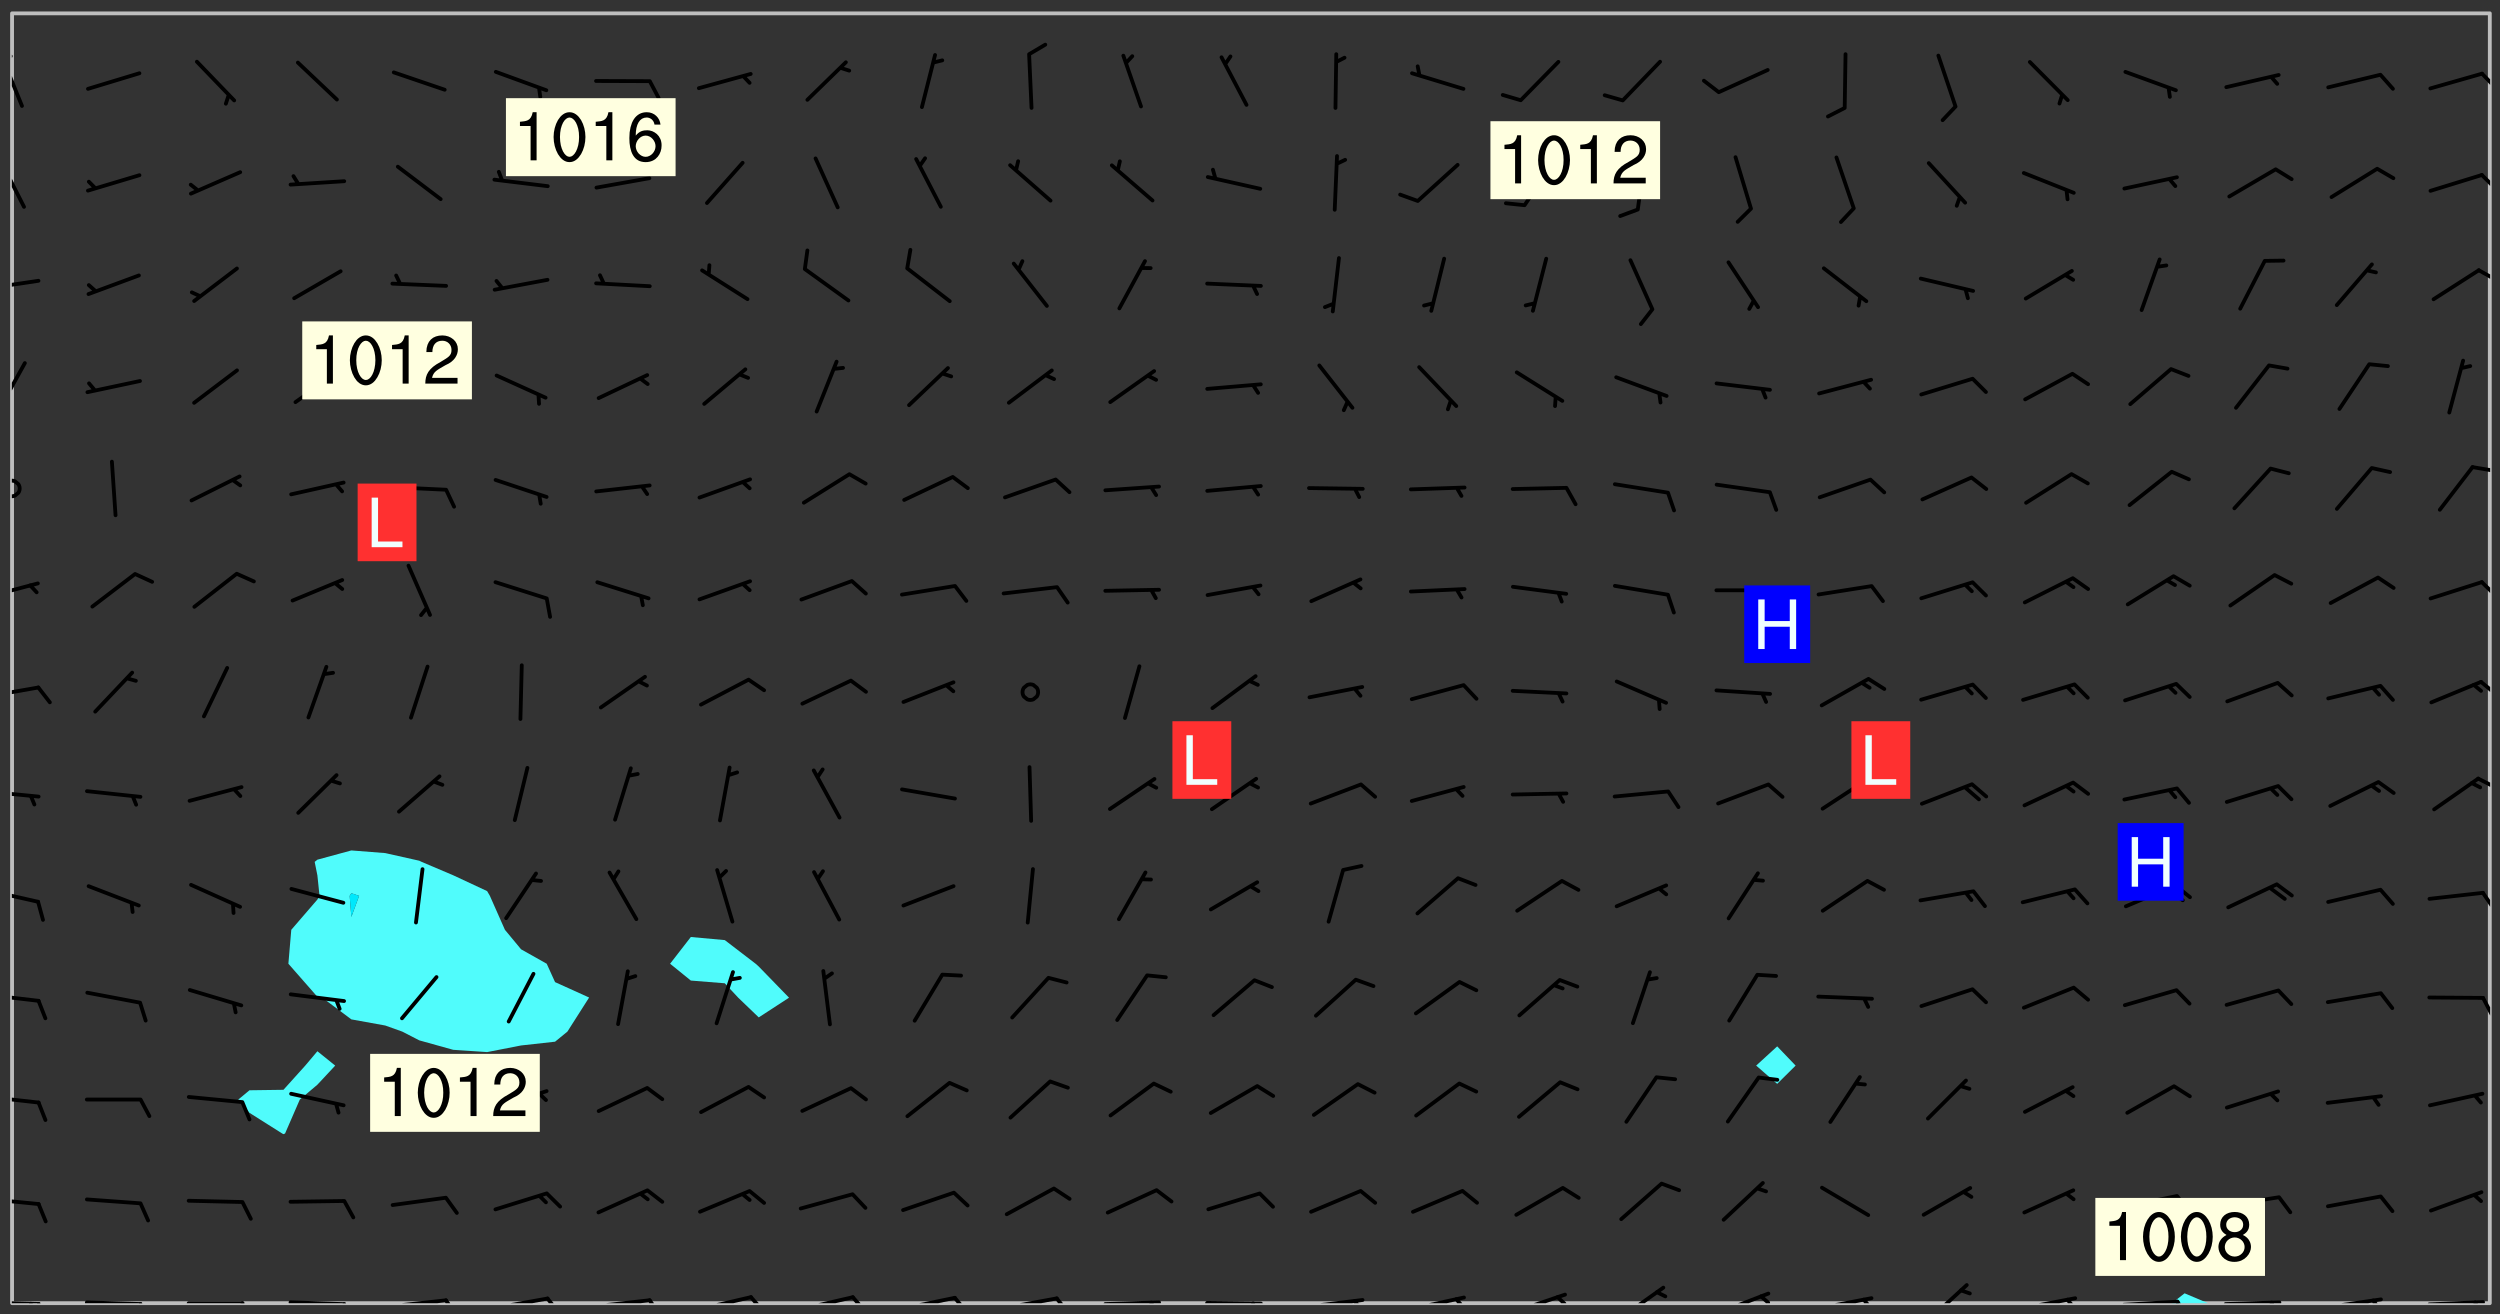 <svg xmlns="http://www.w3.org/2000/svg" role="img" xmlns:xlink="http://www.w3.org/1999/xlink" viewBox="142.45 309.95 326.84 171.84"><rect x="142.45" y="309.95" width="326.84" height="171.84" fill="#333333" stroke="none"/><defs><clipPath id="clip2"><path d="M 144 311.672 L 145 311.672 L 145 480.328 L 144 480.328 Z M 144 311.672"/></clipPath><clipPath id="clip3"><path d="M 144 311.672 L 468 311.672 L 468 480.328 L 144 480.328 Z M 144 311.672"/></clipPath><clipPath id="clip4"><path d="M 426 479 L 432 479 L 432 480.328 L 426 480.328 Z M 426 479"/></clipPath><clipPath id="clip5"><path d="M 467 311.672 L 468 311.672 L 468 480.328 L 467 480.328 Z M 467 311.672"/></clipPath><clipPath id="clip6"><path d="M 144 479 L 148 479 L 148 480.328 L 144 480.328 Z M 144 479"/></clipPath><clipPath id="clip7"><path d="M 147 480 L 149 480 L 149 480.328 L 147 480.328 Z M 147 480"/></clipPath><clipPath id="clip8"><path d="M 146 480 L 148 480 L 148 480.328 L 146 480.328 Z M 146 480"/></clipPath><clipPath id="clip9"><path d="M 153 479 L 162 479 L 162 480.328 L 153 480.328 Z M 153 479"/></clipPath><clipPath id="clip10"><path d="M 160 480 L 163 480 L 163 480.328 L 160 480.328 Z M 160 480"/></clipPath><clipPath id="clip11"><path d="M 166 480 L 175 480 L 175 480.328 L 166 480.328 Z M 166 480"/></clipPath><clipPath id="clip12"><path d="M 173 480 L 176 480 L 176 480.328 L 173 480.328 Z M 173 480"/></clipPath><clipPath id="clip13"><path d="M 180 479 L 188 479 L 188 480.328 L 180 480.328 Z M 180 479"/></clipPath><clipPath id="clip14"><path d="M 187 480 L 189 480 L 189 480.328 L 187 480.328 Z M 187 480"/></clipPath><clipPath id="clip15"><path d="M 193 479 L 202 479 L 202 480.328 L 193 480.328 Z M 193 479"/></clipPath><clipPath id="clip16"><path d="M 200 479 L 203 479 L 203 480.328 L 200 480.328 Z M 200 479"/></clipPath><clipPath id="clip17"><path d="M 206 479 L 215 479 L 215 480.328 L 206 480.328 Z M 206 479"/></clipPath><clipPath id="clip18"><path d="M 213 479 L 216 479 L 216 480.328 L 213 480.328 Z M 213 479"/></clipPath><clipPath id="clip19"><path d="M 220 479 L 228 479 L 228 480.328 L 220 480.328 Z M 220 479"/></clipPath><clipPath id="clip20"><path d="M 227 479 L 230 479 L 230 480.328 L 227 480.328 Z M 227 479"/></clipPath><clipPath id="clip21"><path d="M 233 479 L 241 479 L 241 480.328 L 233 480.328 Z M 233 479"/></clipPath><clipPath id="clip22"><path d="M 240 479 L 243 479 L 243 480.328 L 240 480.328 Z M 240 479"/></clipPath><clipPath id="clip23"><path d="M 246 479 L 255 479 L 255 480.328 L 246 480.328 Z M 246 479"/></clipPath><clipPath id="clip24"><path d="M 253 479 L 256 479 L 256 480.328 L 253 480.328 Z M 253 479"/></clipPath><clipPath id="clip25"><path d="M 260 479 L 268 479 L 268 480.328 L 260 480.328 Z M 260 479"/></clipPath><clipPath id="clip26"><path d="M 267 479 L 270 479 L 270 480.328 L 267 480.328 Z M 267 479"/></clipPath><clipPath id="clip27"><path d="M 273 479 L 281 479 L 281 480.328 L 273 480.328 Z M 273 479"/></clipPath><clipPath id="clip28"><path d="M 280 479 L 283 479 L 283 480.328 L 280 480.328 Z M 280 479"/></clipPath><clipPath id="clip29"><path d="M 286 479 L 295 479 L 295 480.328 L 286 480.328 Z M 286 479"/></clipPath><clipPath id="clip30"><path d="M 292 480 L 294 480 L 294 480.328 L 292 480.328 Z M 292 480"/></clipPath><clipPath id="clip31"><path d="M 300 480 L 308 480 L 308 480.328 L 300 480.328 Z M 300 480"/></clipPath><clipPath id="clip32"><path d="M 306 480 L 308 480 L 308 480.328 L 306 480.328 Z M 306 480"/></clipPath><clipPath id="clip33"><path d="M 313 479 L 321 479 L 321 480.328 L 313 480.328 Z M 313 479"/></clipPath><clipPath id="clip34"><path d="M 319 479 L 321 479 L 321 480.328 L 319 480.328 Z M 319 479"/></clipPath><clipPath id="clip35"><path d="M 326 479 L 335 479 L 335 480.328 L 326 480.328 Z M 326 479"/></clipPath><clipPath id="clip36"><path d="M 332 479 L 334 479 L 334 480.328 L 332 480.328 Z M 332 479"/></clipPath><clipPath id="clip37"><path d="M 340 478 L 348 478 L 348 480.328 L 340 480.328 Z M 340 478"/></clipPath><clipPath id="clip38"><path d="M 345 479 L 348 479 L 348 480.328 L 345 480.328 Z M 345 479"/></clipPath><clipPath id="clip39"><path d="M 353 478 L 361 478 L 361 480.328 L 353 480.328 Z M 353 478"/></clipPath><clipPath id="clip40"><path d="M 366 478 L 374 478 L 374 480.328 L 366 480.328 Z M 366 478"/></clipPath><clipPath id="clip41"><path d="M 372 479 L 374 479 L 374 480.328 L 372 480.328 Z M 372 479"/></clipPath><clipPath id="clip42"><path d="M 379 479 L 388 479 L 388 480.328 L 379 480.328 Z M 379 479"/></clipPath><clipPath id="clip43"><path d="M 385 479 L 388 479 L 388 480.328 L 385 480.328 Z M 385 479"/></clipPath><clipPath id="clip44"><path d="M 394 477 L 400 477 L 400 480.328 L 394 480.328 Z M 394 477"/></clipPath><clipPath id="clip45"><path d="M 406 479 L 415 479 L 415 480.328 L 406 480.328 Z M 406 479"/></clipPath><clipPath id="clip46"><path d="M 412 479 L 414 479 L 414 480.328 L 412 480.328 Z M 412 479"/></clipPath><clipPath id="clip47"><path d="M 419 479 L 428 479 L 428 480.328 L 419 480.328 Z M 419 479"/></clipPath><clipPath id="clip48"><path d="M 426 479 L 429 479 L 429 480.328 L 426 480.328 Z M 426 479"/></clipPath><clipPath id="clip49"><path d="M 433 479 L 441 479 L 441 480.328 L 433 480.328 Z M 433 479"/></clipPath><clipPath id="clip50"><path d="M 439 480 L 441 480 L 441 480.328 L 439 480.328 Z M 439 480"/></clipPath><clipPath id="clip51"><path d="M 446 479 L 454 479 L 454 480.328 L 446 480.328 Z M 446 479"/></clipPath><clipPath id="clip52"><path d="M 452 479 L 454 479 L 454 480.328 L 452 480.328 Z M 452 479"/></clipPath><clipPath id="clip53"><path d="M 459 479 L 468 479 L 468 480.328 L 459 480.328 Z M 459 479"/></clipPath><clipPath id="clip54"><path d="M 465 479 L 467 479 L 467 480.328 L 465 480.328 Z M 465 479"/></clipPath><clipPath id="clip55"><path d="M 144 466 L 148 466 L 148 468 L 144 468 Z M 144 466"/></clipPath><clipPath id="clip56"><path d="M 144 453 L 148 453 L 148 455 L 144 455 Z M 144 453"/></clipPath><clipPath id="clip57"><path d="M 144 439 L 148 439 L 148 442 L 144 442 Z M 144 439"/></clipPath><clipPath id="clip58"><path d="M 466 440 L 468 440 L 468 443 L 466 443 Z M 466 440"/></clipPath><clipPath id="clip59"><path d="M 144 426 L 148 426 L 148 429 L 144 429 Z M 144 426"/></clipPath><clipPath id="clip60"><path d="M 466 426 L 468 426 L 468 429 L 466 429 Z M 466 426"/></clipPath><clipPath id="clip61"><path d="M 144 413 L 148 413 L 148 415 L 144 415 Z M 144 413"/></clipPath><clipPath id="clip62"><path d="M 466 411 L 468 411 L 468 414 L 466 414 Z M 466 411"/></clipPath><clipPath id="clip63"><path d="M 144 399 L 148 399 L 148 402 L 144 402 Z M 144 399"/></clipPath><clipPath id="clip64"><path d="M 466 398 L 468 398 L 468 401 L 466 401 Z M 466 398"/></clipPath><clipPath id="clip65"><path d="M 144 385 L 148 385 L 148 389 L 144 389 Z M 144 385"/></clipPath><clipPath id="clip66"><path d="M 466 385 L 468 385 L 468 389 L 466 389 Z M 466 385"/></clipPath><clipPath id="clip67"><path d="M 144 372 L 146 372 L 146 376 L 144 376 Z M 144 372"/></clipPath><clipPath id="clip68"><path d="M 465 370 L 468 370 L 468 372 L 465 372 Z M 465 370"/></clipPath><clipPath id="clip69"><path d="M 144 357 L 146 357 L 146 364 L 144 364 Z M 144 357"/></clipPath><clipPath id="clip70"><path d="M 144 346 L 148 346 L 148 348 L 144 348 Z M 144 346"/></clipPath><clipPath id="clip71"><path d="M 466 345 L 468 345 L 468 347 L 466 347 Z M 466 345"/></clipPath><clipPath id="clip72"><path d="M 144 330 L 146 330 L 146 338 L 144 338 Z M 144 330"/></clipPath><clipPath id="clip73"><path d="M 466 332 L 468 332 L 468 335 L 466 335 Z M 466 332"/></clipPath><clipPath id="clip74"><path d="M 144 317 L 146 317 L 146 325 L 144 325 Z M 144 317"/></clipPath><clipPath id="clip75"><path d="M 144 317 L 145 317 L 145 319 L 144 319 Z M 144 317"/></clipPath><clipPath id="clip76"><path d="M 466 319 L 468 319 L 468 322 L 466 322 Z M 466 319"/></clipPath><g id="surface760" clip-path="url(#clip1)"><path fill="#fff" fill-opacity="0" fill-rule="evenodd" d="M 0 0 L 1000 0 L 1000 1000 L 0 1000 Z M 0 0"/><path fill="#d3d3d3" fill-opacity="0" fill-rule="evenodd" d="M162.152 355.867L161.918 356.16 161.977 356.395 162.094 356.566 162.27 356.801 162.562 357.148 162.676 357.207 162.793 357.035 162.852 356.801 163.027 356.625 163.492 356.449 164.191 356.449 164.426 356.742 164.715 357.559 164.773 357.734 164.949 357.965 165.301 358.199 166 358.898 166.172 359.074 166.406 359.422 166.641 359.832 166.93 360.414 167.34 360.879 167.57 361.113 167.805 361.289 167.922 361.52 168.098 361.812 168.27 362.977 168.27 363.211 168.328 363.5 168.387 363.617 168.504 363.734 168.852 364.145 168.969 364.316 169.145 364.492 169.32 364.727 169.438 364.898 169.609 365.25 169.668 365.484 169.902 365.891 170.137 365.832 169.961 366.008 169.902 366.938 169.32 366.938 169.086 366.824 168.738 366.938 168.621 367.055 168.562 367.348 168.504 367.523 168.387 367.695 167.922 367.988 167.863 368.223 167.805 368.336 167.805 368.98 167.863 369.152 167.863 369.562 167.922 369.621 167.922 370.027 167.98 370.434 168.098 370.609 168.156 370.668 168.387 371.309 168.328 371.602 168.328 372.301 168.27 372.883 168.27 373.117 168.211 373.348 168.156 373.699 168.156 375.621 168.211 375.738 168.637 375.738 168.27 375.855 168.246 376.207 169.137 377.375 170.879 377.914 172.219 378.273 172.219 378.812 172.309 379.621 172.844 380.336 174.363 380.605 175.254 380.52 175.344 381.684 175.879 381.863 177.039 381.684 179.094 380.699 180.254 380.336 182.133 380.16 183.828 379.98 183.648 380.699 182.133 380.785 180.883 380.875 180.078 381.145 179.004 381.953 179.273 382.672 179.809 383.57 179.629 384.195 179.363 385.004 179.629 386.082 180.254 386.98 181.059 387.16 182.309 386.98 182.043 387.703 182.141 388.207 182.195 388.5 182.195 388.672 182.254 388.965 182.254 389.371 182.43 389.488 182.781 389.605 183.188 389.605 183.48 389.43 183.594 389.312 183.652 389.195 183.77 388.965 183.828 388.789 184.18 388.324 184.41 388.148 184.586 388.09 184.762 388.148 184.82 388.324 184.938 389.312 184.992 389.781 185.051 389.953 185.168 390.188 185.344 390.246 186.16 390.305 186.449 390.305 186.566 390.539 186.625 390.945 186.684 391.297 186.684 392.402 186.801 392.695 186.918 393.043 187.207 393.742 187.383 394.094 187.965 394.848 188.316 395.023 188.488 395.082 188.957 395.316 189.598 395.781 189.945 396.016 190.238 396.191 190.531 396.246 190.762 396.309 191.578 396.656 191.871 396.832 191.984 397.004 192.336 397.355 192.453 397.531 192.977 398.172 192.977 398.461 193.035 398.812 193.035 399.16 193.094 399.512 193.152 399.801 193.27 399.859 193.441 399.918 193.617 399.918 194.199 400.152 194.375 400.27 194.551 400.559 194.727 400.793 194.84 401.027 195.133 401.258 195.25 401.375 195.25 401.785 195.309 401.84 195.598 402.074 195.832 402.191 195.891 402.309 196.008 402.48 196.066 402.598 196.297 402.832 196.355 403.008 196.59 403.066 196.707 403.125 196.59 403.238 196.531 403.355 196.531 403.473 196.414 403.766 196.297 404.055 196.297 404.637 196.473 404.754 196.59 404.812 196.648 404.93 196.766 405.047 196.879 405.105 197.055 405.453 197.113 405.805 197.172 406.211 197.172 406.387 197.113 406.562 196.996 407.262 196.996 407.434 197.113 407.609 197.406 407.902 197.812 407.902 197.988 408.02 198.105 408.191 198.223 408.484 198.223 408.719 197.695 408.719 197.465 408.484 197.23 408.484 197.055 408.543 196.996 409.242 197.055 409.59 197.172 409.766 197.348 410.176 197.465 410.406 197.754 410.875 197.93 410.93 198.453 410.93 198.688 410.988 199.445 411.629 199.504 411.922 199.504 412.156 199.562 412.215 199.793 412.562 199.793 412.914 199.676 413.086 199.676 413.379 199.969 413.668 200.262 413.844 200.434 413.902 200.727 414.078 201.02 414.195 201.602 414.602 201.891 414.836 202.184 415.012 202.402 415.172 202.418 415.184 202.648 415.359 203.289 415.883 203.465 416.117 203.582 416.293 203.758 416.469 203.871 416.641 203.871 417.281 203.988 417.457 204.457 417.574 205.039 417.691 205.273 417.75 205.504 417.863 205.797 417.98 205.91 418.039 206.496 418.391 206.785 418.562 206.961 418.625 207.137 418.68 207.312 418.738 208.012 419.09 208.301 419.266 208.535 419.32 208.824 419.496 209.059 419.613 209.699 420.02 209.992 420.137 210.164 420.195 210.398 420.254 210.809 420.312 211.039 420.371 211.273 420.488 211.332 420.66 210.922 420.836 211.391 420.895 211.449 421.188 211.562 421.422 211.738 421.477 211.973 421.535 212.148 421.594 212.555 421.711 213.195 421.945 213.312 422.117 213.371 422.352 213.371 422.527 213.312 422.645 213.254 423.051 213.488 423.285 213.605 423.344 213.953 423.461 214.594 423.691 214.77 423.809 215.059 423.926 215.234 424.102 215.469 424.566 216.051 425.672 216.227 425.848 216.574 426.023 216.75 426.141 217.102 426.258 218.148 426.781 218.383 426.84 218.848 426.953 219.141 427.012 219.605 427.188 220.363 427.77 220.598 428.004 220.945 428.469 221.121 428.645 221.41 428.879 222.227 429.578 222.52 429.754 222.809 430.043 223.102 430.219 223.395 430.508 224.09 431.148 224.266 431.324 224.559 431.559 224.848 431.793 225.316 432.082 225.957 432.664 226.305 432.898 226.539 433.191 226.887 433.539 227.238 434.004 228.172 434.996 228.52 435.402 228.637 435.578 228.871 435.637 228.984 435.754 229.629 435.93 229.859 436.043 230.094 436.102 230.387 436.277 230.617 436.395 231.551 437.094 231.957 437.5 232.191 437.676 232.598 437.852 232.832 437.969 233.648 438.316 233.996 438.551 234.23 438.668 234.523 438.957 234.754 439.074 235.512 439.426 235.863 439.598 236.094 439.656 236.387 439.773 236.621 439.832 237.492 440.008 238.309 440.008 238.777 440.238 238.949 440.297 239.824 440.996 240.289 441.113 240.582 441.172 240.758 441.23 240.988 441.289 241.457 441.348 241.805 441.406 242.156 441.465 242.562 441.523 242.855 441.523 243.027 441.582 243.027 441.812 243.203 441.988 243.496 441.988 243.844 442.047 244.195 442.105 244.895 442.223 245.535 442.223 246 441.988 246.293 441.812 246.465 441.695 246.875 441.523 247.164 441.348 248.098 440.883 248.566 440.59 249.09 440.297 249.555 440.125 250.02 439.949 251.07 439.484 251.359 439.367 251.77 439.25 252.059 439.133 252.586 438.957 254.102 438.258 254.684 437.91 254.973 437.852 255.266 437.793 255.613 437.676 256.488 437.445 256.84 437.328 256.953 437.328 257.188 437.27 258.062 437.035 258.297 436.977 259.109 436.977 259.461 436.918 260.277 436.801 260.449 436.742 260.801 436.688 261.094 436.629 261.324 436.57 262.141 436.395 262.316 436.336 262.664 436.336 262.898 436.277 263.363 436.16 264.121 435.988 264.355 435.93 264.703 435.93 265.113 435.812 265.402 435.754 266.688 435.695 266.977 435.695 267.387 435.637 267.617 435.578 267.793 435.578 268.668 435.461 269.074 435.461 269.484 435.344 269.832 435.344 270.184 435.23 271.055 435.172 272.805 435.172 273.852 435.461 274.262 435.578 274.551 435.695 274.902 435.812 275.191 435.93 276.242 436.102 276.531 436.16 276.824 436.16 277.117 436.219 277.289 436.277 277.699 436.336 277.871 436.395 277.988 436.453 278.105 436.453 278.223 436.512 278.574 436.57 278.688 436.57 279.098 436.637 281.02 437.031 282.945 437.426 284.465 437.875 286.16 438.594 288.305 439.398 289.91 438.68 291.34 437.875 292.5 436.797 293.75 436.348 296.785 435.629 298.66 435.27 300.805 433.922 303.039 432.668 305.539 431.41 307.234 430.961 309.02 430.781 310.18 430.512 310.805 431.051 312.145 430.781 312.859 429.793 313.844 428.449 314.289 428.27 315.094 427.91 316.969 427.371 318.754 426.922 320.004 426.652 321.164 426.562 322.863 426.473 324.824 426.203 326.074 426.113 326.613 426.113 327.238 426.023 328.129 426.023 330.273 425.844 332.684 425.664 335.273 425.574 336.969 425.754 338.578 425.844 340.008 426.203 341.168 426.922 343.043 427.91 344.203 429.438 344.469 430.152 345.098 430.242 345.453 431.141 345.988 431.68 346.523 433.207 347.598 433.566 348.133 433.566 347.328 434.102 347.418 435.809 348.133 438.504 349.023 439.309 349.918 440.297 350.633 441.555 352.418 442.094 353.938 441.914 354.293 443.258 355.902 442.453 356.883 441.914 357.152 442.184 357.469 441.969 357.688 441.824 358.488 442.273 358.938 441.914 359.293 441.914 359.828 441.645 360.367 440.926 360.902 440.656 361.527 439.668 362.688 440.117 363.527 440.488 364.922 441.105 366.617 440.926 368.223 440.926 370.008 441.016 370.188 439.309 370.723 437.965 371.527 438.234 372.02 439.082 372.422 439.488 372.332 440.027 372.332 440.387 373.047 440.836 373.758 440.566 375.188 440.566 375.547 441.555 375.992 442.812 376.707 444.156 377.957 444.785 379.652 445.414 380.367 445.234 380.547 444.695 381.527 444.605 381.977 444.965 382.062 446.223 381.797 446.852 381.262 447.031 381.262 447.57 381.977 448.555 382.242 449.094 383.227 450.082 384.027 451.16 383.762 451.52 383.672 452.418 383.047 454.75 382.691 456.816 382.602 458.609 382.422 459.328 382.332 459.867 382.332 461.305 381.352 463.188 380.992 464.895 380.457 465.793 379.652 466.961 379.387 467.5 381.441 468.754 381.527 469.113 381.172 469.652 381.082 469.473 381.082 470.281 381.172 471.719 380.727 472.434 379.652 472.527 379.387 473.242 379.922 474.141 380.727 474.859 381.887 475.668 383.227 475.938 383.672 476.297 383.316 476.746 381.527 476.656 380.277 476.207 379.562 475.488 378.938 475.398 378.762 478.988 378.574 480.297 467.934 480.297 467.934 311.703 412.664 311.703 412.664 360.785 413.426 360.91 416.715 361.453 418.738 364.289 418.738 367.043 421.09 367.375 423.438 367.707 427.488 367.707 426.109 371.867 424.086 372.574 422.062 373.277 421.52 373.621 418.926 375.238 418.738 375.355 416.715 373.277 415.984 370.535 413.312 368.457 411.938 364.957 411.871 364.875 409.914 362.203 412.664 360.785 412.664 311.703 294.422 311.703 294.422 403.117 294.539 403.148 294.672 403.16 294.746 403.234 294.852 403.281 294.941 403.34 295.027 403.398 295.117 403.457 295.414 403.754 295.473 403.844 295.504 403.961 295.531 404.078 295.547 404.215 295.516 404.332 295.457 404.422 295.398 404.508 295.355 404.613 295.309 404.715 295.281 404.836 295.281 404.98 295.457 405.25 295.605 405.398 295.68 405.484 295.754 405.559 295.797 405.664 295.859 405.754 295.918 405.84 295.961 405.945 296.02 406.035 296.066 406.137 296.109 406.242 296.168 406.328 296.285 406.508 296.359 406.582 296.422 406.668 296.48 406.758 296.523 406.863 296.582 406.953 296.641 407.039 296.703 407.129 296.762 407.219 296.805 407.32 296.922 407.5 296.996 407.574 297.055 407.66 297.129 407.734 297.219 407.793 297.324 407.84 297.473 407.84 297.605 407.824 297.738 407.84 297.84 407.793 297.914 407.719 297.961 407.617 297.945 407.484 297.945 407.336 297.898 407.23 297.871 407.113 297.824 407.012 297.797 406.891 297.754 406.789 297.691 406.699 297.648 406.598 297.605 406.492 297.574 406.375 297.559 406.242 297.547 406.105 297.633 406.047 297.691 405.961 297.812 405.93 297.855 406.035 297.871 406.168 297.871 406.285 297.93 406.387 297.988 406.477 298.078 406.535 298.227 406.684 298.285 406.773 298.328 406.879 298.316 406.98 298.402 407.039 298.508 407.086 298.594 407.145 298.684 407.203 298.758 407.277 298.641 407.305 298.535 407.352 298.449 407.41 298.375 407.484 298.316 407.574 298.254 407.66 298.227 407.781 298.18 407.883 298.137 407.988 298.105 408.105 298.094 408.238 298.078 408.371 298.078 408.52 298.105 408.637 298.152 408.742 298.195 408.844 298.254 408.934 298.328 409.008 298.418 409.066 298.492 409.141 298.582 409.199 298.641 409.289 298.684 409.395 298.73 409.496 298.848 409.527 298.98 409.543 299.129 409.543 299.246 409.512 299.352 409.555 299.395 409.66 299.441 409.762 299.469 409.883 299.5 410 299.527 410.117 299.559 410.238 299.586 410.355 299.691 410.398 299.793 410.445 299.926 410.43 300.074 410.578 300.137 410.664 300.211 410.738 300.281 410.812 300.371 410.875 300.477 410.918 300.578 410.961 300.695 410.992 300.832 411.008 300.949 410.977 301.023 410.902 301.051 410.785 301.039 410.652 301.008 410.531 300.98 410.414 301.023 410.309 301.141 410.309 301.23 410.371 301.348 410.398 301.496 410.398 301.629 410.414 301.777 410.414 301.91 410.43 302.043 410.414 302.191 410.414 302.324 410.398 302.457 410.387 302.594 410.398 302.711 410.371 302.844 410.355 303.035 410.297 302.977 410.473 302.961 410.605 302.934 410.727 302.918 410.859 302.859 410.945 302.727 410.961 302.621 411.008 302.516 411.051 302.398 411.082 302.281 411.109 302.016 411.141 301.867 411.141 301.734 411.156 301.66 411.23 301.719 411.316 301.867 411.465 301.984 411.645 302.059 411.715 302.148 411.777 302.238 411.836 302.324 411.895 302.414 411.953 302.516 411.996 302.621 412.059 302.727 412.102 302.812 412.16 302.918 412.207 303.02 412.25 303.199 412.367 303.258 412.457 303.215 412.559 303.168 412.664 303.184 412.797 303.406 413.02 303.465 413.109 303.508 413.211 303.539 413.332 303.582 413.434 303.598 413.566 303.629 413.684 303.641 413.82 303.672 413.938 303.82 414.086 303.922 414.129 304.027 414.172 304.145 414.203 304.277 414.219 304.414 414.234 304.531 414.234 304.648 414.203 304.738 414.145 304.781 414.039 304.828 413.938 304.871 413.832 304.902 413.715 304.914 413.582 304.914 413.434 304.902 413.301 304.887 413.168 304.855 413.051 304.812 412.945 304.766 412.84 304.723 412.738 304.68 412.633 304.664 412.5 304.68 412.367 304.707 412.25 304.738 412.133 304.766 412.012 304.812 411.91 304.902 411.852 304.988 411.789 305.062 411.715 305.152 411.656 305.375 411.434 305.434 411.348 305.508 411.273 305.625 411.094 305.684 411.008 305.684 410.859 305.609 410.785 305.508 410.738 305.402 410.695 305.301 410.652 305.242 410.562 305.195 410.457 305.168 410.34 305.258 410.281 305.375 410.25 305.477 410.207 305.656 410.09 305.805 409.941 305.816 409.809 305.805 409.703 305.715 409.645 305.582 409.66 305.434 409.66 305.301 409.676 305.168 409.66 305.047 409.629 304.961 409.57 304.887 409.496 304.828 409.406 304.766 409.32 304.648 409.141 304.59 409.055 304.621 408.934 304.707 408.875 304.828 408.844 304.887 408.758 304.887 408.637 304.855 408.52 304.797 408.43 304.738 408.344 304.691 408.238 304.664 408.121 304.648 407.988 304.707 407.898 304.781 407.824 304.871 407.766 304.988 407.586 305.062 407.512 305.121 407.426 305.27 407.277 305.391 407.246 305.523 407.23 305.656 407.246 305.73 407.32 305.773 407.426 305.789 407.559 305.758 407.676 305.641 407.707 305.508 407.719 305.359 407.867 305.316 407.973 305.27 408.074 305.242 408.195 305.211 408.312 305.211 408.461 305.242 408.578 305.285 408.684 305.344 408.773 305.418 408.844 305.492 408.918 305.609 408.949 305.73 408.977 305.848 408.949 305.98 408.934 306.098 408.934 306.188 408.992 306.262 409.066 306.309 409.172 306.367 409.258 306.469 409.305 306.602 409.32 306.707 409.363 306.793 409.422 306.781 409.527 306.707 409.602 306.527 409.719 306.469 409.809 306.379 409.867 306.309 409.941 306.234 410.016 306.172 410.105 306.145 410.223 306.129 410.355 306.145 410.488 306.129 410.621 306.129 410.77 306.145 410.902 306.172 411.02 306.203 411.141 306.277 411.215 306.367 411.273 306.453 411.332 306.543 411.391 306.66 411.422 306.66 411.508 306.559 411.555 306.469 411.613 306.203 411.645 306.086 411.672 305.938 411.672 305.832 411.715 305.73 411.762 305.672 411.852 305.609 412.086 305.598 412.219 305.566 412.34 305.551 412.473 305.551 412.766 305.539 412.898 305.551 413.035 305.566 413.168 305.699 413.184 305.832 413.195 305.953 413.227 306.039 413.285 306.113 413.359 306.16 413.465 306.203 413.566 306.219 413.699 306.219 414.145 306.203 414.277 306.203 414.723 306.234 414.988 306.262 415.105 306.277 415.238 306.309 415.355 306.395 415.566 306.426 415.832 306.426 415.98 306.395 416.098 306.367 416.215 306.336 416.336 306.309 416.453 306.277 416.57 306.246 416.691 306.234 416.824 306.219 416.957 306.309 417.016 306.426 416.984 306.527 417 306.574 417.105 306.543 417.371 306.543 417.812 306.5 417.918 306.453 418.023 306.41 418.125 306.367 418.23 306.309 418.316 306.277 418.438 306.234 418.555 306.203 418.672 306.188 418.805 306.203 418.938 306.262 419.027 306.367 419.074 306.453 419.133 306.512 419.219 306.5 419.355 306.469 419.473 306.426 419.574 306.426 420.02 306.41 420.152 306.41 420.301 306.379 420.418 306.336 420.523 306.309 420.641 306.262 420.746 306.219 420.848 306.188 420.969 306.16 421.086 306.129 421.219 306.098 421.336 306.07 421.453 306.027 421.559 305.996 421.676 305.965 421.797 305.953 421.93 305.938 422.062 305.938 422.359 305.965 422.477 305.965 422.625 306.012 423.023 306.039 423.141 306.098 423.23 306.219 423.262 306.367 423.262 306.5 423.246 306.559 423.336 306.559 423.453 306.5 423.543 306.41 423.602 306.309 423.645 306.203 423.691 306.113 423.75 306.027 423.809 305.891 423.824 305.773 423.793 305.641 423.777 305.539 423.824 305.477 423.91 305.465 424.047 305.449 424.18 305.418 424.297 305.391 424.414 305.375 424.547 305.344 424.668 305.344 424.965 305.359 425.098 305.391 425.215 305.391 425.363 305.402 425.496 305.402 425.645 305.375 425.762 305.328 425.863 305.301 425.984 305.27 426.102 305.211 426.191 305.137 426.266 305.035 426.309 304.93 426.355 304.812 426.383 304.691 426.414 304.59 426.367 304.648 426.281 304.754 426.234 304.781 426.117 304.812 426 304.84 425.879 304.871 425.762 304.871 425.613 304.887 425.48 304.855 425.363 304.812 425.258 304.707 425.273 304.633 425.348 304.531 425.391 304.441 425.453 304.367 425.527 304.324 425.629 304.309 425.762 304.277 425.879 304.25 426 304.219 426.117 304.191 426.234 304.16 426.355 304.133 426.473 304.102 426.59 304.059 426.695 303.969 426.754 303.879 426.754 303.762 426.723 303.73 426.637 303.746 426.5 303.715 426.383 303.715 426.234 303.703 426.102 303.703 425.953 303.641 425.719 303.613 425.598 303.57 425.496 303.523 425.391 303.465 425.305 303.406 425.215 303.363 425.109 303.301 425.023 303.152 424.875 303.082 424.801 302.977 424.754 302.871 424.711 302.77 424.668 302.473 424.371 302.383 424.297 302.297 424.238 302.191 424.195 302.102 424.133 302.016 424.074 301.91 424.031 301.82 423.973 301.734 423.91 301.66 423.84 301.555 423.793 301.469 423.734 301.363 423.691 301.273 423.629 301.172 423.586 301.066 423.543 300.98 423.484 300.875 423.438 300.77 423.395 300.668 423.348 300.578 423.289 300.477 423.246 300.371 423.203 300.281 423.141 300.164 423.113 300.031 423.098 299.898 423.113 299.75 423.113 299.617 423.129 299.5 423.098 299.41 423.039 299.336 422.965 299.246 422.906 299.145 422.859 298.996 422.859 298.875 422.832 298.773 422.789 298.699 422.715 298.582 422.535 298.492 422.477 298.391 422.434 298.301 422.371 298.195 422.328 298.105 422.27 298.02 422.211 297.914 422.164 297.855 422.078 297.797 421.988 297.754 421.883 297.707 421.781 297.633 421.707 297.547 421.648 297.473 421.574 297.383 421.516 297.16 421.293 297.117 421.188 297.086 420.922 297.191 420.879 297.336 420.879 297.441 420.922 297.516 420.996 297.605 421.055 297.691 421.113 297.797 421.16 297.887 421.219 298.035 421.367 298.105 421.441 298.254 421.59 298.316 421.676 298.391 421.75 298.477 421.809 298.551 421.883 298.641 421.945 298.73 422.004 298.816 422.062 299.086 422.238 299.188 422.285 299.293 422.328 299.395 422.371 299.441 422.297 299.5 422.211 299.574 422.137 299.645 422.062 299.75 422.105 299.824 422.18 299.883 422.27 299.926 422.371 299.973 422.477 300.016 422.582 300.137 422.609 300.254 422.582 300.328 422.492 300.371 422.387 300.43 422.297 300.504 422.223 300.609 422.18 300.727 422.152 300.859 422.164 300.949 422.223 301.098 422.371 301.156 422.461 301.199 422.566 301.246 422.668 301.289 422.773 301.332 422.875 301.438 422.922 301.543 422.965 301.676 422.98 301.762 422.922 301.82 422.832 301.895 422.758 302 422.715 302.117 422.742 302.223 422.789 302.324 422.832 302.43 422.875 302.531 422.922 302.711 423.039 302.711 423.156 302.695 423.289 302.711 423.422 302.727 423.559 302.785 423.645 302.887 423.691 303.008 423.719 303.125 423.75 303.273 423.75 303.391 423.719 303.449 423.629 303.629 423.512 303.688 423.422 303.762 423.348 303.82 423.262 303.938 423.082 304.117 422.965 304.234 422.996 304.324 423.055 304.367 423.129 304.352 423.262 304.352 423.379 304.441 423.438 304.59 423.438 304.723 423.422 304.855 423.41 305.121 423.379 305.227 423.336 305.344 423.305 305.465 423.277 305.539 423.203 305.609 423.129 305.672 423.039 305.656 422.934 305.609 422.832 305.508 422.789 305.402 422.773 305.285 422.801 305.02 422.832 304.871 422.832 304.797 422.758 304.707 422.699 304.59 422.668 304.473 422.641 304.34 422.625 304.191 422.625 304.059 422.641 303.762 422.641 303.656 422.594 303.508 422.445 303.465 422.344 303.406 422.254 303.629 422.031 303.715 421.973 303.82 421.93 303.938 421.898 304.07 421.883 304.203 421.898 304.34 421.914 304.441 421.957 304.574 421.945 304.664 421.883 304.766 421.84 304.828 421.75 304.781 421.648 304.691 421.59 304.574 421.559 304.473 421.516 304.414 421.426 304.352 421.336 304.352 421.219 304.367 421.086 304.473 421.039 304.547 420.969 304.547 420.848 304.457 420.789 304.426 420.672 304.516 420.613 304.59 420.539 304.633 420.434 304.691 420.344 304.738 420.242 304.754 420.109 304.754 419.961 304.707 419.855 304.664 419.754 304.574 419.695 304.441 419.68 304.34 419.637 304.203 419.621 304.086 419.59 303.641 419.59 303.508 419.574 303.375 419.562 303.242 419.547 303.125 419.516 302.977 419.516 302.844 419.5 302.711 419.488 302.445 419.457 302.324 419.414 302.238 419.355 302.164 419.281 302.164 419.133 302.176 419 302.281 418.953 302.383 418.91 302.516 418.895 302.668 418.895 302.801 418.879 303.094 418.879 303.215 418.91 303.316 418.953 303.406 419.012 303.641 419.074 303.762 419.027 303.852 418.969 303.953 418.926 304.086 418.91 304.191 418.953 304.293 419 304.426 419.012 304.547 418.984 304.691 418.984 304.812 418.953 304.93 418.926 305.035 418.879 305.109 418.805 305.195 418.746 305.344 418.598 305.402 418.512 305.449 418.406 305.477 418.289 305.492 418.184 305.391 418.141 305.301 418.082 305.184 418.051 305.078 418.008 304.988 417.945 304.914 417.859 304.84 417.785 304.738 417.742 304.633 417.695 304.531 417.652 304.473 417.562 304.426 417.461 304.34 417.25 304.277 417.164 304.219 417.074 304.145 417 304.059 416.941 303.789 416.941 303.672 416.973 303.582 417.031 303.48 417.074 303.348 417.09 303.242 417.074 303.215 416.957 303.152 416.867 303.035 416.836 302.934 416.793 302.785 416.645 302.754 416.527 302.738 416.422 302.812 416.348 302.992 416.23 303.109 416.203 303.227 416.172 303.363 416.188 303.465 416.23 303.57 416.273 303.672 416.32 303.777 416.363 303.895 416.395 304.027 416.41 304.145 416.438 304.277 416.453 304.383 416.438 304.473 416.379 304.398 416.305 304.293 416.262 304.219 416.188 304.145 416.098 303.996 415.949 303.91 415.891 303.82 415.832 303.746 415.758 303.656 415.699 303.555 415.652 303.434 415.625 303.332 415.578 303.227 415.535 303.109 415.504 303.008 415.461 302.887 415.43 302.738 415.43 302.621 415.461 302.516 415.504 302.43 415.566 302.25 415.684 302.164 415.742 302.074 415.801 301.969 415.848 301.883 415.906 301.777 415.949 301.676 415.992 301.57 416.039 301.496 416.113 301.438 416.203 301.379 416.289 301.332 416.395 301.273 416.48 301.199 416.555 301.066 416.543 300.949 416.512 300.832 416.512 300.758 416.586 300.668 416.645 300.594 416.719 300.504 416.777 300.418 416.836 300.312 416.883 300.211 416.926 300.074 416.941 299.973 416.898 299.824 416.75 299.719 416.703 299.633 416.703 299.527 416.75 299.426 416.793 299.305 416.824 299.188 416.793 299.113 416.719 299.113 416.602 299.145 416.48 299.219 416.41 299.277 416.32 299.352 416.246 299.469 416.215 299.574 416.172 299.867 416.172 300 416.156 300.137 416.141 300.238 416.098 300.328 416.039 300.43 415.992 300.52 415.934 300.652 415.922 300.742 415.98 300.875 415.992 300.965 415.934 301.051 415.875 301.156 415.832 301.246 415.773 301.332 415.711 301.422 415.652 301.57 415.504 301.629 415.418 301.688 415.328 301.793 415.285 301.926 415.27 302.043 415.297 302.164 415.328 302.223 415.27 302.281 415.18 302.312 414.914 302.34 414.797 302.445 414.809 302.578 414.824 302.68 414.781 302.77 414.723 302.828 414.633 302.902 414.559 302.961 414.469 303.008 414.367 303.02 414.234 303.008 414.102 302.961 413.996 302.812 413.848 302.754 413.758 302.695 413.672 302.652 413.566 302.652 413.121 302.668 412.988 302.668 412.84 302.68 412.707 302.621 412.648 302.531 412.707 302.43 412.664 302.25 412.547 302.164 412.488 302.102 412.398 302.043 412.309 301.969 412.234 301.883 412.176 301.762 412.207 301.66 412.219 301.555 412.266 301.469 412.324 301.363 412.367 301.215 412.516 301.125 412.574 301.039 412.633 300.949 412.695 300.844 412.738 300.711 412.754 300.711 412.633 300.816 412.59 300.934 412.559 301.008 412.488 301.051 412.383 301.051 412.234 301.023 412.117 300.875 411.969 300.742 411.953 300.594 411.953 300.477 411.984 300.371 412.027 300.27 412.07 300.18 412.133 300.062 412.16 299.988 412.086 300 411.953 299.957 411.852 299.914 411.746 299.824 411.688 299.707 411.715 299.586 411.746 299.469 411.777 299.367 411.82 299.246 411.852 299.145 411.895 299.039 411.938 298.949 411.996 298.848 412.012 298.848 411.895 298.863 411.762 298.805 411.672 298.73 411.715 298.582 411.863 298.523 411.953 298.449 412.027 298.402 412.133 298.359 412.234 298.285 412.309 298.227 412.398 298.152 412.473 298.094 412.559 298.02 412.633 297.93 412.695 297.855 412.766 297.781 412.84 297.68 412.855 297.547 412.871 297.441 412.828 297.441 412.707 297.59 412.559 297.633 412.457 297.691 412.367 297.738 412.266 297.781 412.16 297.84 412.07 297.871 411.953 297.914 411.852 297.945 411.73 297.973 411.613 298.02 411.508 298.062 411.406 298.105 411.301 298.18 411.23 298.27 411.168 298.359 411.109 298.461 411.066 298.758 411.066 299.023 411.035 299.129 410.992 299.055 410.918 298.938 410.887 298.832 410.844 298.742 410.785 298.641 410.738 298.551 410.68 298.449 410.637 298.344 410.594 298.254 410.531 298.168 410.473 298.062 410.43 297.961 410.387 297.84 410.355 297.723 410.324 297.621 410.281 297.5 410.25 297.398 410.207 297.309 410.148 297.266 410.043 297.25 409.91 297.352 409.867 297.484 409.852 297.621 409.867 297.754 409.852 297.855 409.809 297.914 409.719 297.93 409.613 297.84 409.555 297.766 409.48 297.664 409.438 297.574 409.379 297.426 409.23 297.383 409.125 297.367 408.992 297.367 408.699 297.309 408.609 297.219 408.551 297.145 408.477 297.102 408.371 297.07 408.254 297.012 408.164 296.938 408.09 296.82 408.062 296.746 407.988 296.656 407.93 296.566 407.867 296.48 407.809 296.406 407.734 296.348 407.648 296.301 407.543 296.215 407.484 296.066 407.336 295.871 407.277 295.738 407.293 295.637 407.336 295.562 407.41 295.516 407.512 295.473 407.617 295.414 407.707 295.355 407.793 295.059 408.09 294.969 408.148 294.883 408.148 294.82 408.062 294.777 407.957 294.809 407.84 294.867 407.75 294.895 407.633 294.883 407.5 294.793 407.438 294.688 407.484 294.57 407.512 294.453 407.543 294.184 407.719 294.082 407.766 293.965 407.793 293.859 407.84 293.77 407.898 293.668 407.941 293.609 407.855 293.562 407.75 293.578 407.617 293.625 407.512 293.695 407.438 293.77 407.367 293.828 407.277 293.828 407.129 293.785 407.023 293.547 407.023 293.445 407.07 293.414 407.188 293.387 407.305 293.355 407.426 293.281 407.469 293.148 407.484 293.074 407.438 293.031 407.336 292.988 407.23 292.941 407.129 292.898 407.023 292.777 407.055 292.676 407.098 292.543 407.113 292.426 407.145 292.32 407.188 292.23 407.246 292.129 407.293 292.008 407.32 291.875 407.336 291.773 407.293 291.715 407.203 291.668 407.098 291.625 406.996 291.582 406.891 291.582 406.773 291.641 406.684 291.727 406.625 291.906 406.508 292.008 406.461 292.113 406.418 292.219 406.359 292.32 406.316 292.41 406.254 292.512 406.211 292.617 406.152 292.719 406.105 292.809 406.047 292.914 406.004 293.016 405.961 293.105 405.898 293.207 405.855 293.344 405.84 293.461 405.871 293.562 405.914 293.684 405.945 293.785 405.988 293.891 406.035 293.992 406.078 294.098 406.121 294.199 406.168 294.305 406.211 294.406 406.254 294.512 406.301 294.598 406.359 294.703 406.402 294.82 406.434 294.926 406.477 295.027 406.523 295.117 406.582 295.223 406.625 295.324 406.668 295.43 406.715 295.547 406.742 295.648 406.789 295.77 406.816 295.918 406.816 296.004 406.758 296.02 406.656 296.078 406.566 296.051 406.449 295.977 406.375 295.859 406.195 295.785 406.121 295.695 406.047 295.516 405.93 295.43 405.871 295.324 405.828 295.223 405.781 294.953 405.605 294.895 405.516 294.82 405.441 294.762 405.352 294.719 405.25 294.688 405.133 294.672 404.996 294.672 404.434 294.66 404.301 294.645 404.168 294.613 404.051 294.598 403.918 294.586 403.785 294.555 403.664 294.332 403.441 294.273 403.355 294.258 403.25 294.289 403.133 294.422 403.117 294.422 311.703 172.992 311.703 172.992 313.156 172.934 313.391 172.582 314.441 172.41 314.965 172.293 315.312 172.117 315.723 172 315.895 171.766 316.188 171.535 316.246 171.184 316.246 171.066 316.305 170.836 316.711 170.836 317.004 170.953 317.18 171.184 317.41 171.301 317.645 171.941 318.402 172.234 318.867 172.41 319.102 172.641 319.453 172.875 319.801 173.516 320.617 173.691 321.082 173.863 321.492 173.98 322.188 174.156 322.656 174.273 324.055 174.332 324.52 174.332 325.395 174.449 326.441 174.449 331.223 174.391 331.688 174.039 332.969 173.863 333.492 173.75 333.902 173.398 334.832 172.934 336 172.699 336.582 172.582 336.758 172.41 337.105 172.234 337.512 171.883 338.328 171.824 338.621 171.711 338.914 171.594 339.203 171.535 339.379 171.418 340.254 171.359 340.66 171.301 340.777 171.242 340.953 171.184 341.125 170.953 341.652 170.836 341.824 170.836 342.059 170.719 342.293 170.66 342.465 170.484 343.051 170.484 343.34 170.426 343.516 170.426 343.809 170.367 343.922 170.309 344.449 170.309 344.621 170.254 344.855 170.254 347.477 170.078 348.293 169.961 348.469 169.785 348.703 169.668 348.875 169.555 349.109 168.969 350.043 168.738 350.332 168.445 350.797 168.27 351.031 167.98 351.383 167.629 352.082 167.516 352.312 167.34 352.723 167.164 352.953 166.758 353.48 165.941 354.18 165.648 354.352 165.359 354.586 165.184 354.703 165.008 354.879 164.484 355.285 163.957 355.461 163.785 355.637 163.551 355.691 162.91 355.867 162.152 355.867M174.363 386.891L173.289 387.34 173.648 388.234 174.898 387.52 175.344 386.98 174.363 386.891"/><path fill="#d3d3d3" fill-opacity="0" fill-rule="evenodd" d="M201.508 416.598L200.613 416.598 201.062 417.227 202.043 417.586 202.848 417.496 203.293 416.508 203.117 416.598 202.402 416.242 201.508 416.598M356.129 475.668L356.07 475.145 356.07 474.852 356.184 474.559 356.242 474.328 356.711 473.859 356.824 473.859 356.941 473.746 357.059 473.688 357.234 473.688 357.469 473.629 357.816 473.629 358.051 473.688 358.168 473.746 358.398 473.918 358.457 474.094 358.574 474.676 358.574 474.969 358.457 475.145 358.285 475.434 358.109 475.609 357.582 476.133 357.352 476.367 357.234 476.426 357.059 476.426 356.941 476.367 356.535 476.074 356.359 475.957 356.242 475.898 356.184 475.785 356.129 475.668M362.77 464.711L362.711 464.539 362.711 463.43 362.77 463.258 362.945 463.199 363.117 463.141 363.293 463.141 363.527 463.082 363.645 463.141 363.703 463.84 363.645 464.012 363.527 464.188 363.41 464.246 363.176 464.77 363.062 464.828 362.828 464.828 362.77 464.711M372.383 450.32L372.266 450.145 372.266 449.445 372.559 448.57 372.676 448.398 372.852 448.047 372.965 447.816 373.082 447.523 373.434 446.766 373.551 446.535 373.723 446.301 373.898 446.301 374.016 446.242 374.656 446.242 374.773 446.301 375.008 446.535 375.18 446.648 375.531 446.941 375.648 447.059 375.762 447.234 375.762 447.348 375.879 447.406 375.996 447.523 375.996 448.223 375.938 448.398 375.938 448.629 375.879 448.805 375.531 449.855 375.414 450.086 375.297 450.32 375.18 450.379 374.949 450.613 374.309 450.902 373.434 450.902 373.023 450.785 372.383 450.32"/><path fill="none" stroke="#bebebe" stroke-linecap="round" stroke-linejoin="round" stroke-miterlimit="10" stroke-width=".5" d="M 431.957 354.305 L 108.027 354.305 L 108.027 185.68 L 431.957 185.68 L 431.957 354.305" transform="matrix(1 0 0 -1 36 666)"/><g clip-path="url(#clip2)"><path fill="#fff" fill-opacity="0" fill-rule="evenodd" d="M 144 475.891 L 144 480.328 L 144.004 480.328 L 144 480.328 L 144 311.672 L 144.004 311.672 L 144 311.672 L 144 475.891"/></g><g clip-path="url(#clip3)"><path fill="#fff" fill-opacity="0" fill-rule="evenodd" d="M 144.004 480.328 L 144.004 311.672 L 188.383 311.672 L 188.383 421.133 L 183.945 422.34 L 183.59 422.629 L 183.945 424.398 L 184.223 427.07 L 183.945 427.551 L 180.531 431.508 L 180.152 435.945 L 183.945 440.27 L 183.945 447.383 L 182.359 449.262 L 179.508 452.426 L 175.066 452.488 L 173.605 453.699 L 175.066 455.438 L 179.34 458.137 L 179.508 458.227 L 179.719 458.137 L 181.648 453.699 L 183.945 451.758 L 186.273 449.262 L 183.945 447.383 L 183.945 440.27 L 184.586 440.383 L 188.383 443.219 L 192.82 444.023 L 195.047 444.82 L 197.262 445.961 L 201.699 447.199 L 206.137 447.496 L 210.574 446.629 L 215.016 446.137 L 216.629 444.82 L 219.453 440.387 L 219.457 440.383 L 219.453 440.355 L 215.016 438.348 L 213.926 435.945 L 210.574 434.059 L 208.461 431.508 L 206.496 427.07 L 206.137 426.453 L 201.699 424.379 L 197.578 422.629 L 197.262 422.477 L 192.82 421.48 L 188.383 421.133 L 188.383 311.672 L 232.766 311.672 L 232.766 432.449 L 230.055 435.945 L 232.766 438.145 L 237.207 438.5 L 238.961 440.383 L 241.645 442.961 L 245.605 440.383 L 241.645 436.309 L 241.238 435.945 L 237.207 432.855 L 232.766 432.449 L 232.766 311.672 L 374.793 311.672 L 374.793 446.746 L 372.043 449.262 L 374.793 451.648 L 377.203 449.262 L 374.793 446.746 L 374.793 311.672 L 467.996 311.672 L 467.996 480.328 L 431.129 480.328 L 428.055 479.031 L 426.398 480.328 L 144.004 480.328"/></g><path fill="#50fcfc" fill-rule="evenodd" d="M175.066 455.438L173.605 453.699 175.066 452.488 179.508 452.426 182.359 449.262 183.945 447.383 186.273 449.262 183.945 451.758 181.648 453.699 179.719 458.137 179.508 458.227 179.34 458.137 175.066 455.438M183.945 440.27L180.152 435.945 180.531 431.508 183.945 427.551 184.223 427.07 183.945 424.398 183.59 422.629 183.945 422.34 188.383 421.133 188.383 426.727 188.164 427.07 188.383 429.828 189.398 427.07 188.383 426.727 188.383 421.133 192.82 421.48 197.262 422.477 197.578 422.629 201.699 424.379 206.137 426.453 206.496 427.07 208.461 431.508 210.574 434.059 213.926 435.945 215.016 438.348 219.453 440.355 219.457 440.383 219.453 440.387 216.629 444.82 215.016 446.137 210.574 446.629 206.137 447.496 201.699 447.199 197.262 445.961 195.047 444.82 192.82 444.023 188.383 443.219 184.586 440.383 183.945 440.27"/><path fill="#00e8fc" fill-rule="evenodd" d="M 188.383 429.828 L 188.164 427.07 L 188.383 426.727 L 189.398 427.07 L 188.383 429.828"/><path fill="#50fcfc" fill-rule="evenodd" d="M232.766 438.145L230.055 435.945 232.766 432.449 237.207 432.855 241.238 435.945 241.645 436.309 245.605 440.383 241.645 442.961 238.961 440.383 237.207 438.5 232.766 438.145M374.793 451.648L372.043 449.262 374.793 446.746 377.203 449.262 374.793 451.648"/><g clip-path="url(#clip4)"><path fill="#50fcfc" fill-rule="evenodd" d="M 426.398 480.328 L 428.055 479.031 L 431.129 480.328 L 426.398 480.328"/></g><g clip-path="url(#clip5)"><path fill="#fff" fill-opacity="0" fill-rule="evenodd" d="M 467.996 480.328 L 468 480.328 L 468 311.672 L 467.996 311.672 L 468 311.672 L 468 480.328 L 467.996 480.328"/></g><g clip-path="url(#clip6)"><path fill="none" stroke="#000" stroke-linecap="round" stroke-linejoin="round" stroke-miterlimit="10" stroke-width=".5" d="M 111.512 185.578 L 104.488 185.762" transform="matrix(1 0 0 -1 36 666)"/></g><g clip-path="url(#clip7)"><path fill="none" stroke="#000" stroke-linecap="round" stroke-linejoin="round" stroke-miterlimit="10" stroke-width=".5" d="M 111.512 185.578 L 112.605 183.383" transform="matrix(1 0 0 -1 36 666)"/></g><g clip-path="url(#clip8)"><path fill="none" stroke="#000" stroke-linecap="round" stroke-linejoin="round" stroke-miterlimit="10" stroke-width=".5" d="M 110.492 185.605 L 111.039 184.508" transform="matrix(1 0 0 -1 36 666)"/></g><g clip-path="url(#clip9)"><path fill="none" stroke="#000" stroke-linecap="round" stroke-linejoin="round" stroke-miterlimit="10" stroke-width=".5" d="M 124.828 185.566 L 117.805 185.777" transform="matrix(1 0 0 -1 36 666)"/></g><g clip-path="url(#clip10)"><path fill="none" stroke="#000" stroke-linecap="round" stroke-linejoin="round" stroke-miterlimit="10" stroke-width=".5" d="M 124.828 185.566 L 125.914 183.363" transform="matrix(1 0 0 -1 36 666)"/></g><g clip-path="url(#clip11)"><path fill="none" stroke="#000" stroke-linecap="round" stroke-linejoin="round" stroke-miterlimit="10" stroke-width=".5" d="M 138.145 185.672 L 131.117 185.672" transform="matrix(1 0 0 -1 36 666)"/></g><g clip-path="url(#clip12)"><path fill="none" stroke="#000" stroke-linecap="round" stroke-linejoin="round" stroke-miterlimit="10" stroke-width=".5" d="M 138.145 185.672 L 139.297 183.504" transform="matrix(1 0 0 -1 36 666)"/></g><g clip-path="url(#clip13)"><path fill="none" stroke="#000" stroke-linecap="round" stroke-linejoin="round" stroke-miterlimit="10" stroke-width=".5" d="M 151.457 185.551 L 144.434 185.793" transform="matrix(1 0 0 -1 36 666)"/></g><g clip-path="url(#clip14)"><path fill="none" stroke="#000" stroke-linecap="round" stroke-linejoin="round" stroke-miterlimit="10" stroke-width=".5" d="M 151.457 185.551 L 152.535 183.344" transform="matrix(1 0 0 -1 36 666)"/></g><g clip-path="url(#clip15)"><path fill="none" stroke="#000" stroke-linecap="round" stroke-linejoin="round" stroke-miterlimit="10" stroke-width=".5" d="M 164.754 186.051 L 157.766 185.293" transform="matrix(1 0 0 -1 36 666)"/></g><g clip-path="url(#clip16)"><path fill="none" stroke="#000" stroke-linecap="round" stroke-linejoin="round" stroke-miterlimit="10" stroke-width=".5" d="M 164.754 186.051 L 166.133 184.02" transform="matrix(1 0 0 -1 36 666)"/></g><g clip-path="url(#clip17)"><path fill="none" stroke="#000" stroke-linecap="round" stroke-linejoin="round" stroke-miterlimit="10" stroke-width=".5" d="M 178.035 186.285 L 171.117 185.055" transform="matrix(1 0 0 -1 36 666)"/></g><g clip-path="url(#clip18)"><path fill="none" stroke="#000" stroke-linecap="round" stroke-linejoin="round" stroke-miterlimit="10" stroke-width=".5" d="M 178.035 186.285 L 179.547 184.355" transform="matrix(1 0 0 -1 36 666)"/></g><g clip-path="url(#clip19)"><path fill="none" stroke="#000" stroke-linecap="round" stroke-linejoin="round" stroke-miterlimit="10" stroke-width=".5" d="M 191.383 186.059 L 184.398 185.281" transform="matrix(1 0 0 -1 36 666)"/></g><g clip-path="url(#clip20)"><path fill="none" stroke="#000" stroke-linecap="round" stroke-linejoin="round" stroke-miterlimit="10" stroke-width=".5" d="M 191.383 186.059 L 192.766 184.035" transform="matrix(1 0 0 -1 36 666)"/></g><g clip-path="url(#clip21)"><path fill="none" stroke="#000" stroke-linecap="round" stroke-linejoin="round" stroke-miterlimit="10" stroke-width=".5" d="M 204.629 186.465 L 197.781 184.879" transform="matrix(1 0 0 -1 36 666)"/></g><g clip-path="url(#clip22)"><path fill="none" stroke="#000" stroke-linecap="round" stroke-linejoin="round" stroke-miterlimit="10" stroke-width=".5" d="M 204.629 186.465 L 206.238 184.613" transform="matrix(1 0 0 -1 36 666)"/></g><g clip-path="url(#clip23)"><path fill="none" stroke="#000" stroke-linecap="round" stroke-linejoin="round" stroke-miterlimit="10" stroke-width=".5" d="M 217.945 186.457 L 211.098 184.883" transform="matrix(1 0 0 -1 36 666)"/></g><g clip-path="url(#clip24)"><path fill="none" stroke="#000" stroke-linecap="round" stroke-linejoin="round" stroke-miterlimit="10" stroke-width=".5" d="M 217.945 186.457 L 219.555 184.605" transform="matrix(1 0 0 -1 36 666)"/></g><g clip-path="url(#clip25)"><path fill="none" stroke="#000" stroke-linecap="round" stroke-linejoin="round" stroke-miterlimit="10" stroke-width=".5" d="M 231.277 186.379 L 224.395 184.961" transform="matrix(1 0 0 -1 36 666)"/></g><g clip-path="url(#clip26)"><path fill="none" stroke="#000" stroke-linecap="round" stroke-linejoin="round" stroke-miterlimit="10" stroke-width=".5" d="M 231.277 186.379 L 232.844 184.492" transform="matrix(1 0 0 -1 36 666)"/></g><g clip-path="url(#clip27)"><path fill="none" stroke="#000" stroke-linecap="round" stroke-linejoin="round" stroke-miterlimit="10" stroke-width=".5" d="M 244.605 186.301 L 237.695 185.043" transform="matrix(1 0 0 -1 36 666)"/></g><g clip-path="url(#clip28)"><path fill="none" stroke="#000" stroke-linecap="round" stroke-linejoin="round" stroke-miterlimit="10" stroke-width=".5" d="M 244.605 186.301 L 246.129 184.375" transform="matrix(1 0 0 -1 36 666)"/></g><g clip-path="url(#clip29)"><path fill="none" stroke="#000" stroke-linecap="round" stroke-linejoin="round" stroke-miterlimit="10" stroke-width=".5" d="M 257.977 185.781 L 250.953 185.562" transform="matrix(1 0 0 -1 36 666)"/></g><g clip-path="url(#clip30)"><path fill="none" stroke="#000" stroke-linecap="round" stroke-linejoin="round" stroke-miterlimit="10" stroke-width=".5" d="M 256.957 185.75 L 257.566 184.684" transform="matrix(1 0 0 -1 36 666)"/></g><g clip-path="url(#clip31)"><path fill="none" stroke="#000" stroke-linecap="round" stroke-linejoin="round" stroke-miterlimit="10" stroke-width=".5" d="M 271.293 185.629 L 264.266 185.715" transform="matrix(1 0 0 -1 36 666)"/></g><g clip-path="url(#clip32)"><path fill="none" stroke="#000" stroke-linecap="round" stroke-linejoin="round" stroke-miterlimit="10" stroke-width=".5" d="M 270.273 185.641 L 270.836 184.551" transform="matrix(1 0 0 -1 36 666)"/></g><g clip-path="url(#clip33)"><path fill="none" stroke="#000" stroke-linecap="round" stroke-linejoin="round" stroke-miterlimit="10" stroke-width=".5" d="M 284.582 186.094 L 277.609 185.25" transform="matrix(1 0 0 -1 36 666)"/></g><g clip-path="url(#clip34)"><path fill="none" stroke="#000" stroke-linecap="round" stroke-linejoin="round" stroke-miterlimit="10" stroke-width=".5" d="M 283.57 185.969 L 284.27 184.965" transform="matrix(1 0 0 -1 36 666)"/></g><g clip-path="url(#clip35)"><path fill="none" stroke="#000" stroke-linecap="round" stroke-linejoin="round" stroke-miterlimit="10" stroke-width=".5" d="M 297.844 186.418 L 290.977 184.926" transform="matrix(1 0 0 -1 36 666)"/></g><g clip-path="url(#clip36)"><path fill="none" stroke="#000" stroke-linecap="round" stroke-linejoin="round" stroke-miterlimit="10" stroke-width=".5" d="M 296.844 186.199 L 297.637 185.266" transform="matrix(1 0 0 -1 36 666)"/></g><g clip-path="url(#clip37)"><path fill="none" stroke="#000" stroke-linecap="round" stroke-linejoin="round" stroke-miterlimit="10" stroke-width=".5" d="M 311.055 186.797 L 304.398 184.547" transform="matrix(1 0 0 -1 36 666)"/></g><g clip-path="url(#clip38)"><path fill="none" stroke="#000" stroke-linecap="round" stroke-linejoin="round" stroke-miterlimit="10" stroke-width=".5" d="M 310.086 186.469 L 310.977 185.625" transform="matrix(1 0 0 -1 36 666)"/></g><g clip-path="url(#clip39)"><path fill="none" stroke="#000" stroke-linecap="round" stroke-linejoin="round" stroke-miterlimit="10" stroke-width=".5" d="M 323.906 187.707 L 318.176 183.637" transform="matrix(1 0 0 -1 36 666)"/></g><path fill="none" stroke="#000" stroke-linecap="round" stroke-linejoin="round" stroke-miterlimit="10" stroke-width=".5" d="M 323.07 187.113 L 324.168 186.566" transform="matrix(1 0 0 -1 36 666)"/><g clip-path="url(#clip40)"><path fill="none" stroke="#000" stroke-linecap="round" stroke-linejoin="round" stroke-miterlimit="10" stroke-width=".5" d="M 337.637 186.934 L 331.078 184.41" transform="matrix(1 0 0 -1 36 666)"/></g><g clip-path="url(#clip41)"><path fill="none" stroke="#000" stroke-linecap="round" stroke-linejoin="round" stroke-miterlimit="10" stroke-width=".5" d="M 336.68 186.566 L 337.609 185.762" transform="matrix(1 0 0 -1 36 666)"/></g><g clip-path="url(#clip42)"><path fill="none" stroke="#000" stroke-linecap="round" stroke-linejoin="round" stroke-miterlimit="10" stroke-width=".5" d="M 351.121 186.332 L 344.219 185.012" transform="matrix(1 0 0 -1 36 666)"/></g><g clip-path="url(#clip43)"><path fill="none" stroke="#000" stroke-linecap="round" stroke-linejoin="round" stroke-miterlimit="10" stroke-width=".5" d="M 350.117 186.137 L 350.887 185.184" transform="matrix(1 0 0 -1 36 666)"/></g><g clip-path="url(#clip44)"><path fill="none" stroke="#000" stroke-linecap="round" stroke-linejoin="round" stroke-miterlimit="10" stroke-width=".5" d="M 363.574 188.047 L 358.398 183.293" transform="matrix(1 0 0 -1 36 666)"/></g><path fill="none" stroke="#000" stroke-linecap="round" stroke-linejoin="round" stroke-miterlimit="10" stroke-width=".5" d="M 362.82 187.355 L 363.977 186.949" transform="matrix(1 0 0 -1 36 666)"/><g clip-path="url(#clip45)"><path fill="none" stroke="#000" stroke-linecap="round" stroke-linejoin="round" stroke-miterlimit="10" stroke-width=".5" d="M 377.754 186.324 L 370.848 185.016" transform="matrix(1 0 0 -1 36 666)"/></g><g clip-path="url(#clip46)"><path fill="none" stroke="#000" stroke-linecap="round" stroke-linejoin="round" stroke-miterlimit="10" stroke-width=".5" d="M 376.75 186.137 L 377.516 185.176" transform="matrix(1 0 0 -1 36 666)"/></g><g clip-path="url(#clip47)"><path fill="none" stroke="#000" stroke-linecap="round" stroke-linejoin="round" stroke-miterlimit="10" stroke-width=".5" d="M 391.125 185.875 L 384.109 185.469" transform="matrix(1 0 0 -1 36 666)"/></g><g clip-path="url(#clip48)"><path fill="none" stroke="#000" stroke-linecap="round" stroke-linejoin="round" stroke-miterlimit="10" stroke-width=".5" d="M 391.125 185.875 L 392.398 183.777" transform="matrix(1 0 0 -1 36 666)"/></g><g clip-path="url(#clip49)"><path fill="none" stroke="#000" stroke-linecap="round" stroke-linejoin="round" stroke-miterlimit="10" stroke-width=".5" d="M 404.445 185.781 L 397.418 185.562" transform="matrix(1 0 0 -1 36 666)"/></g><g clip-path="url(#clip50)"><path fill="none" stroke="#000" stroke-linecap="round" stroke-linejoin="round" stroke-miterlimit="10" stroke-width=".5" d="M 403.422 185.75 L 404.031 184.684" transform="matrix(1 0 0 -1 36 666)"/></g><g clip-path="url(#clip51)"><path fill="none" stroke="#000" stroke-linecap="round" stroke-linejoin="round" stroke-miterlimit="10" stroke-width=".5" d="M 417.723 186.172 L 410.77 185.168" transform="matrix(1 0 0 -1 36 666)"/></g><g clip-path="url(#clip52)"><path fill="none" stroke="#000" stroke-linecap="round" stroke-linejoin="round" stroke-miterlimit="10" stroke-width=".5" d="M 416.711 186.027 L 417.438 185.039" transform="matrix(1 0 0 -1 36 666)"/></g><g clip-path="url(#clip53)"><path fill="none" stroke="#000" stroke-linecap="round" stroke-linejoin="round" stroke-miterlimit="10" stroke-width=".5" d="M 431.07 185.82 L 424.051 185.523" transform="matrix(1 0 0 -1 36 666)"/></g><g clip-path="url(#clip54)"><path fill="none" stroke="#000" stroke-linecap="round" stroke-linejoin="round" stroke-miterlimit="10" stroke-width=".5" d="M 430.051 185.777 L 430.672 184.719" transform="matrix(1 0 0 -1 36 666)"/></g><g clip-path="url(#clip55)"><path fill="none" stroke="#000" stroke-linecap="round" stroke-linejoin="round" stroke-miterlimit="10" stroke-width=".5" d="M 111.496 198.637 L 104.504 199.336" transform="matrix(1 0 0 -1 36 666)"/></g><path fill="none" stroke="#000" stroke-linecap="round" stroke-linejoin="round" stroke-miterlimit="10" stroke-width=".5" d="M111.496 198.637L112.426 196.367M124.82 198.73L117.812 199.242M124.82 198.73L125.812 196.488M138.145 198.902L131.117 199.07M138.145 198.902L139.242 196.711M151.457 199.039L144.434 198.934M151.457 199.039L152.641 196.891M164.742 199.465L157.781 198.508M164.742 199.465L166.176 197.477M177.93 200.031L171.223 197.941M177.93 200.031L179.676 198.305M176.953 199.727L177.824 198.863M191.094 200.43L184.688 197.543M191.094 200.43L193.035 198.926M190.164 200.008L191.133 199.258M204.449 200.34L197.965 197.633M204.449 200.34L206.344 198.785M203.504 199.945L204.453 199.168M217.91 199.918L211.133 198.055M217.91 199.918L219.594 198.137M231.16 200.125L224.512 197.848M231.16 200.125L232.953 198.449M244.234 200.668L238.066 197.305M244.234 200.668L246.285 199.316M257.656 200.453L251.273 197.52M257.656 200.453L259.609 198.969M271.141 200.02L264.422 197.953M271.141 200.02L272.875 198.285M284.336 200.348L277.855 197.625M284.336 200.348L286.234 198.797M297.648 200.352L291.176 197.621M297.648 200.352L299.551 198.805M310.77 200.746L304.684 197.227M310.77 200.746L312.848 199.445M323.68 201.309L318.402 196.664M323.68 201.309L325.973 200.445M336.918 201.391L331.793 196.582M336.172 200.691L337.336 200.293M350.695 197.195L344.648 200.777M364.031 200.738L357.941 197.234M363.145 200.227L364.184 199.574M377.504 200.434L371.102 197.535M376.57 200.016L377.543 199.266M391.059 199.688L384.172 198.285M391.059 199.688L392.621 197.793M404.402 199.527L397.461 198.445M404.402 199.527L405.875 197.562M417.699 199.629L410.793 198.344M417.699 199.629L419.23 197.711M430.863 200.188L424.262 197.785M429.902 199.84L430.812 199.02" transform="matrix(1 0 0 -1 36 666)"/><g clip-path="url(#clip56)"><path fill="none" stroke="#000" stroke-linecap="round" stroke-linejoin="round" stroke-miterlimit="10" stroke-width=".5" d="M 111.492 211.906 L 104.508 212.699" transform="matrix(1 0 0 -1 36 666)"/></g><path fill="none" stroke="#000" stroke-linecap="round" stroke-linejoin="round" stroke-miterlimit="10" stroke-width=".5" d="M111.492 211.906L112.391 209.621M124.828 212.301L117.801 212.301M124.828 212.301L125.98 210.137M138.129 211.965L131.133 212.637M138.129 211.965L139.066 209.699M151.375 211.547L144.512 213.055M150.379 211.766L150.707 210.586M164.773 212.375L157.746 212.227M163.75 212.355L164.352 211.285M177.91 213.402L171.238 211.199M176.941 213.082L177.828 212.234M191.062 213.812L184.719 210.793M191.062 213.812L193.035 212.348M204.309 213.949L198.102 210.656M204.309 213.949L206.344 212.574M217.703 213.789L211.34 210.812M217.703 213.789L219.664 212.316M230.59 214.48L225.078 210.121M230.59 214.48L232.84 213.496M243.746 214.668L238.555 209.934M243.746 214.668L246.059 213.848M257.293 214.387L251.637 210.219M257.293 214.387L259.508 213.324M270.82 214.062L264.742 210.539M270.82 214.062L272.902 212.766M283.977 214.316L278.215 210.289M283.977 214.316L286.16 213.199M297.234 214.395L291.59 210.207M297.234 214.395L299.449 213.34M310.418 214.559L305.035 210.043M310.418 214.559L312.691 213.641M323.008 215.211L319.074 209.391M323.008 215.211L325.449 214.953M336.371 215.18L332.34 209.422M336.371 215.18L338.809 214.879M349.602 215.238L345.742 209.367M349.039 214.383L350.262 214.27M363.473 214.785L358.5 209.816M362.746 214.062L363.922 213.703M377.422 213.918L371.18 210.688M376.516 213.445L377.523 212.75M390.672 214.039L384.562 210.566M390.672 214.039L392.742 212.723M404.281 213.359L397.582 211.246M403.309 213.051L404.184 212.191M417.734 212.734L410.762 211.867M416.719 212.609L417.422 211.605M430.992 213.059L424.133 211.543M429.992 212.84L430.789 211.906" transform="matrix(1 0 0 -1 36 666)"/><g clip-path="url(#clip57)"><path fill="none" stroke="#000" stroke-linecap="round" stroke-linejoin="round" stroke-miterlimit="10" stroke-width=".5" d="M 111.488 225.207 L 104.512 226.027" transform="matrix(1 0 0 -1 36 666)"/></g><path fill="none" stroke="#000" stroke-linecap="round" stroke-linejoin="round" stroke-miterlimit="10" stroke-width=".5" d="M111.488 225.207L112.383 222.922M124.766 224.965L117.863 226.27M124.766 224.965L125.496 222.621M137.996 224.609L131.266 226.621M137.016 224.902L137.258 223.699M151.43 225.176L144.461 226.055M150.418 225.305L150.852 224.16M163.516 228.309L159.004 222.922M176.195 228.734L172.957 222.5M188.527 229.07L187.254 222.16M188.34 228.066L189.512 228.438M202.277 228.961L200.133 222.27M201.965 227.988L203.172 228.207M214.086 229.102L214.953 222.129M214.211 228.09L215.215 228.793M229.645 228.629L226.027 222.605M229.645 228.629L232.094 228.504M243.52 228.211L238.781 223.023M243.52 228.211L245.895 227.602M256.422 228.535L252.508 222.699M256.422 228.535L258.863 228.285M270.453 227.898L265.109 223.332M270.453 227.898L272.734 227M283.703 227.969L278.488 223.262M283.703 227.969L286.012 227.133M297.262 227.672L291.559 223.562M297.262 227.672L299.461 226.586M310.367 227.93L305.082 223.301M310.367 227.93L312.664 227.062M309.602 227.258L310.746 226.824M322.156 228.949L319.926 222.285M321.832 227.977L323.043 228.18M336.195 228.609L332.52 222.621M336.195 228.609L338.645 228.457M351.184 225.477L344.16 225.758M350.16 225.516L350.691 224.41M364.324 226.715L357.648 224.52M364.324 226.715L366.094 225.016M377.559 226.93L371.043 224.305M377.559 226.93L379.438 225.352M390.992 226.598L384.242 224.637M390.992 226.598L392.699 224.836M404.316 226.559L397.547 224.676M404.316 226.559L406.008 224.781M417.711 226.199L410.781 225.035M417.711 226.199L419.207 224.254M431.074 225.59L424.047 225.641" transform="matrix(1 0 0 -1 36 666)"/><g clip-path="url(#clip58)"><path fill="none" stroke="#000" stroke-linecap="round" stroke-linejoin="round" stroke-miterlimit="10" stroke-width=".5" d="M 431.074 225.59 L 432.211 223.414" transform="matrix(1 0 0 -1 36 666)"/></g><g clip-path="url(#clip59)"><path fill="none" stroke="#000" stroke-linecap="round" stroke-linejoin="round" stroke-miterlimit="10" stroke-width=".5" d="M 111.426 238.156 L 104.574 239.707" transform="matrix(1 0 0 -1 36 666)"/></g><path fill="none" stroke="#000" stroke-linecap="round" stroke-linejoin="round" stroke-miterlimit="10" stroke-width=".5" d="M111.426 238.156L112.07 235.789M124.594 237.668L118.035 240.195M123.641 238.035L123.789 236.82M137.836 237.496L131.426 240.367M136.902 237.914L136.984 236.688M151.34 238.027L144.551 239.836M161.688 242.418L160.832 235.445M176.527 241.852L172.621 236.012M175.961 241.004L177.18 240.879M186.137 241.977L189.645 235.887M186.648 241.09L187.301 242.129M200.207 242.301L202.203 235.562M200.496 241.32L201.371 242.18M212.875 242.035L216.168 235.828M213.352 241.133L214.039 242.148M224.559 237.664L231.113 240.199M241.492 242.43L240.809 235.434M256.203 241.988L252.73 235.875M255.695 241.098L256.922 241.062M270.812 240.707L264.75 237.156M269.93 240.191L270.977 239.547M282.047 242.312L280.145 235.551M282.047 242.312L284.445 242.836M297.066 241.234L291.758 236.629M297.066 241.234L299.355 240.352M310.652 240.879L304.801 236.984M310.652 240.879L312.809 239.711M324.281 240.297L317.805 237.566M323.336 239.898L324.289 239.125M336.27 241.879L332.445 235.984M335.711 241.02L336.934 240.914M350.594 240.883L344.75 236.98M350.594 240.883L352.754 239.723M364.449 239.527L357.523 238.336M364.449 239.527L365.953 237.586M363.441 239.355L364.191 238.383M377.711 239.773L370.891 238.09M377.711 239.773L379.352 237.945M376.719 239.527L377.539 238.613M390.852 240.301L384.379 237.562M390.852 240.301L392.758 238.754M389.91 239.902L391.816 238.355M404.105 240.438L397.758 237.426M404.105 240.438L406.074 238.973M403.184 239.996L405.152 238.531M417.668 239.73L410.824 238.133M417.668 239.73L419.281 237.879M431.055 239.324L424.07 238.539" transform="matrix(1 0 0 -1 36 666)"/><g clip-path="url(#clip60)"><path fill="none" stroke="#000" stroke-linecap="round" stroke-linejoin="round" stroke-miterlimit="10" stroke-width=".5" d="M 431.055 239.324 L 432.441 237.301" transform="matrix(1 0 0 -1 36 666)"/></g><g clip-path="url(#clip61)"><path fill="none" stroke="#000" stroke-linecap="round" stroke-linejoin="round" stroke-miterlimit="10" stroke-width=".5" d="M 111.496 251.906 L 104.504 252.59" transform="matrix(1 0 0 -1 36 666)"/></g><path fill="none" stroke="#000" stroke-linecap="round" stroke-linejoin="round" stroke-miterlimit="10" stroke-width=".5" d="M110.48 252.004L110.945 250.871M124.809 251.875L117.82 252.617M123.793 251.984L124.25 250.844M138.027 253.145L131.234 251.352M137.039 252.883L137.871 251.98M150.449 254.711L145.441 249.781M149.719 253.996L150.891 253.629M163.91 254.555L158.609 249.938M163.141 253.883L164.285 253.445M175.402 255.66L173.75 248.832M188.922 255.605L186.859 248.887M188.621 254.629L189.824 254.863M201.836 255.703L200.574 248.789M201.652 254.695L202.82 255.07M212.836 255.328L216.207 249.164M213.324 254.434L214 255.457M224.375 252.848L231.297 251.648M241.043 255.758L241.258 248.734M257.379 254.211L251.555 250.281M256.531 253.641L257.613 253.066M270.676 254.234L264.887 250.258M269.836 253.656L270.922 253.09M284.379 253.496L277.812 250.996M284.379 253.496L286.227 251.883M297.805 253.164L291.02 251.332M296.816 252.895L297.656 252M311.238 252.316L304.215 252.176M310.215 252.297L310.812 251.223M324.539 252.578L317.543 251.914M324.539 252.578L325.891 250.531M337.641 253.492L331.07 251.004M337.641 253.492L339.488 251.871M350.609 254.172L344.73 250.324M350.609 254.172L352.762 252.988M349.754 253.609L350.832 253.02M364.262 253.52L357.711 250.973M364.262 253.52L366.121 251.918M363.309 253.148L365.168 251.547M377.484 253.738L371.121 250.758M377.484 253.738L379.445 252.266M376.559 253.305L377.539 252.566M391.055 252.973L384.18 251.52M391.055 252.973L392.629 251.09M390.055 252.762L390.84 251.82M404.289 253.285L397.574 251.207M404.289 253.285L406.027 251.559M403.312 252.984L404.184 252.121M417.395 253.809L411.098 250.684M417.395 253.809L419.391 252.379M416.477 253.355L417.477 252.641M430.441 254.258L424.68 250.234" transform="matrix(1 0 0 -1 36 666)"/><g clip-path="url(#clip62)"><path fill="none" stroke="#000" stroke-linecap="round" stroke-linejoin="round" stroke-miterlimit="10" stroke-width=".5" d="M 430.441 254.258 L 432.629 253.141" transform="matrix(1 0 0 -1 36 666)"/></g><path fill="none" stroke="#000" stroke-linecap="round" stroke-linejoin="round" stroke-miterlimit="10" stroke-width=".5" d="M 429.605 253.672 L 430.695 253.113" transform="matrix(1 0 0 -1 36 666)"/><g clip-path="url(#clip63)"><path fill="none" stroke="#000" stroke-linecap="round" stroke-linejoin="round" stroke-miterlimit="10" stroke-width=".5" d="M 111.461 266.168 L 104.539 264.957" transform="matrix(1 0 0 -1 36 666)"/></g><path fill="none" stroke="#000" stroke-linecap="round" stroke-linejoin="round" stroke-miterlimit="10" stroke-width=".5" d="M111.461 266.168L112.969 264.23M123.73 268.113L118.898 263.012M123.027 267.371L124.211 267.043M136.152 268.727L133.109 262.395M149.121 268.871L146.77 262.25M148.777 267.91L149.992 268.09M160.176 262.219L162.348 268.902M174.664 269.074L174.488 262.051M190.773 267.566L185.004 263.555M189.938 266.984L191.027 266.422M204.316 267.195L198.094 263.93M204.316 267.195L206.344 265.809M217.695 267.07L211.348 264.055M217.695 267.07L219.664 265.609M231.105 266.848L224.566 264.277M230.152 266.473L231.086 265.676M242.172 265.562L242.152 265.762 242.094 265.953 242 266.129 241.543 266.508 241.352 266.562 241.152 266.586 240.953 266.562 240.758 266.508 240.301 266.129 240.207 265.953 240.148 265.762 240.129 265.562 240.148 265.363 240.207 265.172 240.301 264.992 240.758 264.617 240.953 264.559 241.152 264.539 241.352 264.559 241.543 264.617 242 264.992 242.094 265.172 242.152 265.363 242.172 265.562M255.414 268.945L253.52 262.18M270.605 267.652L264.957 263.473M269.785 267.043L270.891 266.516M284.543 266.238L277.648 264.887M283.539 266.039L284.312 265.086M297.801 266.48L291.02 264.641M297.801 266.48L299.48 264.695M311.234 265.391L304.215 265.734M310.215 265.441L310.738 264.328M324.266 264.168L317.816 266.957M323.328 264.574L323.426 263.352M337.863 265.332L330.852 265.793M336.844 265.398L337.344 264.281M350.727 267.293L344.613 263.828M350.727 267.293L352.797 265.977M349.84 266.789L350.875 266.133M364.359 266.551L357.613 264.574M364.359 266.551L366.074 264.797M363.375 266.262L364.234 265.387M377.664 266.574L370.938 264.551M377.664 266.574L379.395 264.832M376.688 266.277L377.551 265.406M390.961 266.641L384.273 264.484M390.961 266.641L392.723 264.93M389.988 266.324L390.867 265.473M404.23 266.77L397.633 264.355M404.23 266.77L406.059 265.129M417.664 266.383L410.832 264.742M417.664 266.383L419.289 264.547M416.668 266.145L417.48 265.227M430.809 266.902L424.312 264.223" transform="matrix(1 0 0 -1 36 666)"/><g clip-path="url(#clip64)"><path fill="none" stroke="#000" stroke-linecap="round" stroke-linejoin="round" stroke-miterlimit="10" stroke-width=".5" d="M 430.809 266.902 L 432.699 265.34" transform="matrix(1 0 0 -1 36 666)"/></g><path fill="none" stroke="#000" stroke-linecap="round" stroke-linejoin="round" stroke-miterlimit="10" stroke-width=".5" d="M 429.863 266.512 L 430.809 265.73" transform="matrix(1 0 0 -1 36 666)"/><g clip-path="url(#clip65)"><path fill="none" stroke="#000" stroke-linecap="round" stroke-linejoin="round" stroke-miterlimit="10" stroke-width=".5" d="M 111.398 279.777 L 104.602 277.977" transform="matrix(1 0 0 -1 36 666)"/></g><path fill="none" stroke="#000" stroke-linecap="round" stroke-linejoin="round" stroke-miterlimit="10" stroke-width=".5" d="M110.41 279.516L111.242 278.613M124.109 281.008L118.523 276.746M124.109 281.008L126.34 279.984M137.398 281.039L131.859 276.715M137.398 281.039L139.641 280.039M151.191 280.219L144.699 277.535M150.246 279.828L151.195 279.047M162.668 275.656L159.852 282.098M162.258 276.594L161.496 275.633M177.926 277.816L171.227 279.938M177.926 277.816L178.367 275.402M191.242 277.824L184.539 279.93M190.266 278.129L190.492 276.926M204.512 280.059L197.898 277.691M203.551 279.715L204.457 278.891M217.82 280.086L211.223 277.668M217.82 280.086L219.648 278.449M231.305 279.441L224.367 278.312M231.305 279.441L232.789 277.488M244.641 279.289L237.66 278.465M244.641 279.289L246.039 277.27M257.98 278.945L250.953 278.809M256.957 278.926L257.555 277.852M271.238 279.5L264.324 278.254M270.234 279.316L270.992 278.355M284.309 280.301L277.883 277.453M283.375 279.887L284.34 279.129M297.922 279.039L290.902 278.715M296.898 278.992L297.523 277.934M311.211 278.418L304.242 279.336M310.195 278.551L310.625 277.402M324.508 278.297L317.574 279.457M324.508 278.297L325.285 275.969M337.871 278.875L330.844 278.875M337.871 278.875L339.023 276.711M351.141 279.426L344.199 278.328M351.141 279.426L352.617 277.465M364.34 279.922L357.633 277.832M364.34 279.922L366.086 278.195M363.363 279.617L364.238 278.754M377.438 280.457L371.164 277.293M377.438 280.457L379.441 279.043M376.527 280L377.527 279.289M390.609 280.719L384.625 277.035M390.609 280.719L392.727 279.48M389.738 280.184L390.797 279.562M403.824 280.871L398.039 276.883M403.824 280.871L406.004 279.742M417.34 280.543L411.152 277.211M417.34 280.543L419.383 279.184M430.91 279.945L424.215 277.809" transform="matrix(1 0 0 -1 36 666)"/><g clip-path="url(#clip66)"><path fill="none" stroke="#000" stroke-linecap="round" stroke-linejoin="round" stroke-miterlimit="10" stroke-width=".5" d="M 430.91 279.945 L 432.664 278.234" transform="matrix(1 0 0 -1 36 666)"/></g><g clip-path="url(#clip67)"><path fill="none" stroke="#000" stroke-linecap="round" stroke-linejoin="round" stroke-miterlimit="10" stroke-width=".5" d="M 109.023 292.191 L 109.004 292.391 L 108.945 292.582 L 108.852 292.758 L 108.391 293.137 L 108.199 293.195 L 108 293.215 L 107.801 293.195 L 107.609 293.137 L 107.148 292.758 L 107.055 292.582 L 106.996 292.391 L 106.977 292.191 L 106.996 291.992 L 107.055 291.801 L 107.148 291.625 L 107.609 291.246 L 107.801 291.188 L 108 291.168 L 108.199 291.188 L 108.391 291.246 L 108.852 291.625 L 108.945 291.801 L 109.004 291.992 L 109.023 292.191" transform="matrix(1 0 0 -1 36 666)"/></g><path fill="none" stroke="#000" stroke-linecap="round" stroke-linejoin="round" stroke-miterlimit="10" stroke-width=".5" d="M121.078 295.695L121.555 288.688M137.773 293.762L131.488 290.621M136.859 293.305L137.859 292.594M151.375 292.961L144.516 291.422M150.375 292.738L151.176 291.809M164.77 292.023L157.75 292.359M164.77 292.023L165.816 289.805M177.91 291.082L171.242 293.305M176.938 291.402L177.141 290.195M191.383 292.586L184.398 291.801M190.367 292.469L191.059 291.457M204.512 293.383L197.898 291M203.551 293.035L204.457 292.211M217.5 294.055L211.543 290.328M217.5 294.055L219.625 292.828M231.012 293.695L224.66 290.688M231.012 293.695L232.98 292.23M244.465 293.359L237.836 291.023M244.465 293.359L246.27 291.703M257.973 292.438L250.961 291.949M256.949 292.363L257.602 291.324M271.281 292.508L264.281 291.875M270.262 292.414L270.934 291.387M284.609 292.141L277.582 292.242M283.586 292.156L284.148 291.062M297.922 292.312L290.898 292.07M296.902 292.277L297.516 291.215M311.238 292.27L304.215 292.113M311.238 292.27L312.438 290.129M324.512 291.641L317.57 292.746M324.512 291.641L325.309 289.32M337.836 291.699L330.879 292.688M337.836 291.699L338.672 289.391M350.988 293.348L344.352 291.035M350.988 293.348L352.789 291.68M364.195 293.625L357.777 290.758M364.195 293.625L366.129 292.117M377.273 294.066L371.332 290.316M377.273 294.066L379.402 292.852M390.371 294.371L384.859 290.012M390.371 294.371L392.621 293.387M403.297 294.789L398.562 289.594M403.297 294.789L405.676 294.18M416.527 294.863L411.965 289.52M416.527 294.863L418.922 294.332M429.699 294.98L425.422 289.406" transform="matrix(1 0 0 -1 36 666)"/><g clip-path="url(#clip68)"><path fill="none" stroke="#000" stroke-linecap="round" stroke-linejoin="round" stroke-miterlimit="10" stroke-width=".5" d="M 429.699 294.98 L 432.121 294.574" transform="matrix(1 0 0 -1 36 666)"/></g><g clip-path="url(#clip69)"><path fill="none" stroke="#000" stroke-linecap="round" stroke-linejoin="round" stroke-miterlimit="10" stroke-width=".5" d="M 106.301 302.434 L 109.699 308.582" transform="matrix(1 0 0 -1 36 666)"/></g><path fill="none" stroke="#000" stroke-linecap="round" stroke-linejoin="round" stroke-miterlimit="10" stroke-width=".5" d="M117.879 304.777L124.75 306.238M118.879 304.988L118.09 305.93M137.434 307.629L131.828 303.387M150.812 307.535L145.078 303.477M164.734 304.98L157.785 306.031M177.777 304.059L171.375 306.957M176.844 304.48L176.922 303.254M191.066 307.012L184.715 304.004M190.141 306.574L191.125 305.84M203.895 307.766L198.516 303.246M203.113 307.109L204.25 306.648M215.824 308.77L213.215 302.246M215.445 307.82L216.664 307.953M230.379 307.93L225.293 303.082M229.641 307.227L230.805 306.84M243.957 307.621L238.344 303.395M243.141 307.004L244.254 306.488M257.336 307.535L251.598 303.48M256.5 306.945L257.594 306.391M271.281 305.805L264.281 305.207M270.262 305.719L270.93 304.688M283.262 302.738L278.93 308.273M282.629 303.543L282.133 302.422M296.836 302.965L291.988 308.051M296.129 303.703L295.742 302.539M310.703 303.641L304.746 307.371M309.836 304.184L309.75 302.961M324.336 304.285L317.746 306.727M323.375 304.641L323.539 303.426M337.844 305.086L330.867 305.926M336.828 305.207L337.273 304.066M351.07 306.402L344.273 304.609M350.078 306.141L350.914 305.242M364.344 306.535L357.629 304.477M364.344 306.535L366.082 304.801M377.391 307.18L371.211 303.836M377.391 307.18L379.438 305.82M390.281 307.797L384.953 303.215M390.281 307.797L392.566 306.906M403.09 308.277L398.773 302.734M403.09 308.277L405.508 307.855M416.195 308.43L412.297 302.582M416.195 308.43L418.637 308.188M428.469 308.902L426.656 302.113M428.203 307.914L429.398 308.191" transform="matrix(1 0 0 -1 36 666)"/><g clip-path="url(#clip70)"><path fill="none" stroke="#000" stroke-linecap="round" stroke-linejoin="round" stroke-miterlimit="10" stroke-width=".5" d="M 104.523 318.305 L 111.477 319.34" transform="matrix(1 0 0 -1 36 666)"/></g><path fill="none" stroke="#000" stroke-linecap="round" stroke-linejoin="round" stroke-miterlimit="10" stroke-width=".5" d="M118.02 317.605L124.609 320.039M118.977 317.961L118.062 318.777M131.832 316.695L137.426 320.949M132.648 317.312L131.531 317.828M144.906 317.059L150.984 320.586M157.75 318.969L164.77 318.676M158.77 318.926L158.242 320.031M171.121 318.172L178.027 319.469M172.125 318.363L171.359 319.32M184.383 319.008L191.398 318.633M185.402 318.953L184.887 320.066M198.238 320.703L204.176 316.941M199.102 320.156L199.195 321.379M211.672 320.875L217.371 316.766M211.672 320.875L212.004 323.309M225.055 320.969L230.617 316.676M225.055 320.969L225.469 323.387M238.984 321.59L243.316 316.055M239.617 320.785L240.113 321.906M256.141 321.91L252.789 315.734M255.652 321.012L256.883 321M271.293 318.672L264.27 318.973M270.27 318.715L270.797 317.609M280.691 315.332L281.5 322.312M280.809 316.348L279.664 315.898M293.57 315.41L295.254 322.234M293.812 316.402L292.625 316.105M306.855 315.418L308.598 322.227M307.109 316.41L305.914 316.121M322.477 315.613L319.605 322.031M322.477 315.613L320.969 313.68M336.293 315.891L332.422 321.754M335.727 316.742L335.141 315.664M350.449 316.672L344.891 320.973M349.641 317.297L349.434 316.09M364.406 318.016L357.566 319.629M363.41 318.25L363.723 317.062M377.316 320.629L371.289 317.016M376.438 320.102L377.488 319.469M388.797 322.133L386.438 315.512M388.453 321.168L389.668 321.348M402.539 321.945L399.324 315.695M402.539 321.945L404.992 321.98M416.543 321.484L411.953 316.16M415.875 320.707L417.07 320.438M430.52 320.719L424.605 316.926" transform="matrix(1 0 0 -1 36 666)"/><g clip-path="url(#clip71)"><path fill="none" stroke="#000" stroke-linecap="round" stroke-linejoin="round" stroke-miterlimit="10" stroke-width=".5" d="M 430.52 320.719 L 432.66 319.52" transform="matrix(1 0 0 -1 36 666)"/></g><g clip-path="url(#clip72)"><path fill="none" stroke="#000" stroke-linecap="round" stroke-linejoin="round" stroke-miterlimit="10" stroke-width=".5" d="M 106.41 335.27 L 109.59 329.004" transform="matrix(1 0 0 -1 36 666)"/></g><path fill="none" stroke="#000" stroke-linecap="round" stroke-linejoin="round" stroke-miterlimit="10" stroke-width=".5" d="M117.949 331.129L124.68 333.145M118.93 331.422L118.066 332.297M131.41 330.734L137.852 333.539M132.348 331.141L131.387 331.906M144.438 331.914L151.453 332.359M145.461 331.98L144.816 333.023M158.461 334.258L164.062 330.016M171.086 332.562L178.062 331.711M172.102 332.441L171.664 333.586M191.348 332.754L184.43 331.52M203.539 334.766L198.875 329.508M213.074 335.34L215.969 328.938M226.223 335.258L229.449 329.016M226.691 334.352L227.391 335.359M238.508 334.453L243.793 329.82M239.277 333.777L239.559 334.973M251.809 334.434L257.125 329.84M252.582 333.766L252.855 334.961M264.352 332.906L271.211 331.367M265.352 332.68L265.023 333.863M281.246 335.648L280.945 328.625M281.203 334.625L282.309 335.156M291.805 329.777L297.016 334.496M291.805 329.777L289.5 330.609M305.766 329.223L309.688 335.051M305.766 329.223L303.324 329.477M320.566 328.656L321.516 335.617M320.566 328.656L318.266 327.805M335.367 328.773L333.344 335.5M335.367 328.773L333.625 327.047M348.805 328.812L346.539 335.465M348.805 328.812L347.125 327.023M363.363 329.551L358.609 334.723M362.672 330.305L362.266 329.145M377.566 330.84L371.035 333.434M376.617 331.215L376.75 329.996M391.051 332.875L384.18 331.398M390.051 332.66L390.844 331.723M403.965 333.914L397.898 330.359M403.965 333.914L406.051 332.625M417.234 333.988L411.262 330.285M417.234 333.988L419.352 332.754M430.918 333.172L424.203 331.102" transform="matrix(1 0 0 -1 36 666)"/><g clip-path="url(#clip73)"><path fill="none" stroke="#000" stroke-linecap="round" stroke-linejoin="round" stroke-miterlimit="10" stroke-width=".5" d="M 430.918 333.172 L 432.66 331.441" transform="matrix(1 0 0 -1 36 666)"/></g><g clip-path="url(#clip74)"><path fill="none" stroke="#000" stroke-linecap="round" stroke-linejoin="round" stroke-miterlimit="10" stroke-width=".5" d="M 106.676 348.707 L 109.324 342.199" transform="matrix(1 0 0 -1 36 666)"/></g><g clip-path="url(#clip75)"><path fill="none" stroke="#000" stroke-linecap="round" stroke-linejoin="round" stroke-miterlimit="10" stroke-width=".5" d="M 107.059 347.758 L 107.848 348.703" transform="matrix(1 0 0 -1 36 666)"/></g><path fill="none" stroke="#000" stroke-linecap="round" stroke-linejoin="round" stroke-miterlimit="10" stroke-width=".5" d="M117.953 344.434L124.676 346.473M137.066 342.922L132.191 347.984M136.359 343.656L135.977 342.492M150.496 343.035L145.395 347.867M164.586 344.32L157.934 346.586M177.875 344.25L171.273 346.656M176.914 344.598L177.086 343.383M191.402 345.438L184.375 345.465M191.402 345.438L192.547 343.266M204.594 346.383L197.816 344.523M203.609 346.109L204.449 345.219M217.035 347.906L212.004 343M216.305 347.191L217.473 346.816M228.695 348.859L226.977 342.047M228.445 347.867L229.637 348.16M240.992 348.961L241.309 341.941M240.992 348.961L243.105 350.211M253.312 348.77L255.621 342.133M253.648 347.805L254.48 348.703M266.148 348.562L269.414 342.34M266.625 347.66L267.316 348.672M281.148 348.965L281.043 341.938M281.133 347.941L282.227 348.504M291.051 346.473L297.773 344.43M292.027 346.176L291.793 347.379M305.266 342.945L310.188 347.961M305.266 342.945L302.914 343.637M318.602 342.922L323.48 347.98M318.602 342.922L316.242 343.598M331.156 344L337.555 346.902M331.156 344L329.211 345.5M347.617 341.938L347.727 348.965M347.617 341.938L345.43 340.82M362.109 342.121L359.863 348.781M362.109 342.121L360.422 340.34M376.777 342.961L371.824 347.945M376.059 343.684L375.695 342.512M390.918 344.25L384.316 346.652M389.957 344.602L390.129 343.387M404.355 346.246L397.508 344.656M403.359 346.016L404.164 345.09M417.66 346.277L410.832 344.629M417.66 346.277L419.289 344.441M430.941 346.418L424.184 344.488" transform="matrix(1 0 0 -1 36 666)"/><g clip-path="url(#clip76)"><path fill="none" stroke="#000" stroke-linecap="round" stroke-linejoin="round" stroke-miterlimit="10" stroke-width=".5" d="M 430.941 346.418 L 432.645 344.652" transform="matrix(1 0 0 -1 36 666)"/></g><path fill="#00f" fill-rule="evenodd" d="M 419.309 427.703 L 427.926 427.703 L 427.926 417.559 L 419.309 417.559 L 419.309 427.703"/><path fill="azure" fill-rule="evenodd" d="M 421.141 419.391 L 421.973 419.391 L 421.973 422.215 L 425.258 422.215 L 425.258 419.391 L 426.094 419.391 L 426.094 425.871 L 425.258 425.871 L 425.258 422.953 L 421.973 422.953 L 421.973 425.871 L 421.141 425.871 L 421.141 419.391"/><path fill="#ff3030" fill-rule="evenodd" d="M 295.727 414.387 L 303.422 414.387 L 303.422 404.242 L 295.727 404.242 L 295.727 414.387"/><path fill="azure" fill-rule="evenodd" d="M 297.559 406.074 L 298.395 406.074 L 298.395 411.816 L 301.586 411.816 L 301.586 412.555 L 297.559 412.555 L 297.559 406.074"/><path fill="#ff3030" fill-rule="evenodd" d="M 384.496 414.387 L 392.188 414.387 L 392.188 404.242 L 384.496 404.242 L 384.496 414.387"/><path fill="azure" fill-rule="evenodd" d="M 386.328 406.074 L 387.16 406.074 L 387.16 411.816 L 390.355 411.816 L 390.355 412.555 L 386.328 412.555 L 386.328 406.074"/><path fill="#00f" fill-rule="evenodd" d="M 370.484 396.633 L 379.105 396.633 L 379.105 386.488 L 370.484 386.488 L 370.484 396.633"/><path fill="azure" fill-rule="evenodd" d="M 372.316 388.32 L 373.152 388.32 L 373.152 391.145 L 376.438 391.145 L 376.438 388.32 L 377.27 388.32 L 377.27 394.801 L 376.438 394.801 L 376.438 391.887 L 373.152 391.887 L 373.152 394.801 L 372.316 394.801 L 372.316 388.32"/><path fill="#ff3030" fill-rule="evenodd" d="M 189.207 383.32 L 196.898 383.32 L 196.898 373.172 L 189.207 373.172 L 189.207 383.32"/><path fill="azure" fill-rule="evenodd" d="M 191.039 375.008 L 191.875 375.008 L 191.875 380.746 L 195.066 380.746 L 195.066 381.488 L 191.039 381.488 L 191.039 375.008"/><path fill="#ffffe0" fill-rule="evenodd" d="M 416.387 476.758 L 438.566 476.758 L 438.566 466.562 L 416.387 466.562 L 416.387 476.758"/><path fill-rule="evenodd" d="M419.887 468.398L420.395 468.398 420.395 474.691 419.609 474.691 419.609 470.203 418.219 470.203 418.219 469.648 418.781 469.582 419.031 469.527 419.262 469.438 419.465 469.297 419.641 469.086 419.781 468.793 419.887 468.398M424.699 468.398L424.93 468.418 425.148 468.473 425.355 468.562 425.551 468.684 425.738 468.832 425.906 469.008 426.211 469.426 426.453 469.922 426.633 470.469 426.746 471.047 426.781 471.637 426.746 472.23 426.633 472.816 426.453 473.367 426.211 473.871 425.906 474.297 425.738 474.477 425.551 474.633 425.355 474.754 425.148 474.848 424.93 474.902 424.699 474.922 424.469 474.902 424.25 474.848 424.043 474.754 423.848 474.633 423.664 474.477 423.492 474.297 423.191 473.871 422.945 473.367 422.766 472.816 422.656 472.23 422.617 471.637 423.449 471.637 423.48 472.199 423.562 472.707 423.688 473.148 423.848 473.523 424.039 473.824 424.25 474.047 424.473 474.184 424.699 474.23 424.926 474.184 425.148 474.047 425.359 473.824 425.551 473.523 425.715 473.148 425.84 472.707 425.922 472.199 425.949 471.637 425.922 471.074 425.84 470.574 425.715 470.141 425.551 469.773 425.359 469.48 425.148 469.27 424.926 469.137 424.699 469.09 424.473 469.137 424.25 469.27 424.039 469.48 423.848 469.773 423.688 470.141 423.562 470.574 423.48 471.074 423.449 471.637 422.617 471.637 422.656 471.047 422.766 470.469 422.945 469.922 423.191 469.426 423.492 469.008 423.664 468.832 423.848 468.684 424.043 468.562 424.25 468.473 424.469 468.418 424.699 468.398M429.652 468.398L429.883 468.418 430.102 468.473 430.309 468.562 430.504 468.684 430.688 468.832 430.859 469.008 431.164 469.426 431.406 469.922 431.586 470.469 431.695 471.047 431.734 471.637 431.695 472.23 431.586 472.816 431.406 473.367 431.164 473.871 430.859 474.297 430.688 474.477 430.504 474.633 430.309 474.754 430.102 474.848 429.883 474.902 429.652 474.922 429.422 474.902 429.203 474.848 428.996 474.754 428.801 474.633 428.617 474.477 428.445 474.297 428.141 473.871 427.898 473.367 427.719 472.816 427.609 472.23 427.57 471.637 428.402 471.637 428.434 472.199 428.512 472.707 428.641 473.148 428.801 473.523 428.992 473.824 429.203 474.047 429.426 474.184 429.652 474.23 429.879 474.184 430.102 474.047 430.312 473.824 430.504 473.523 430.664 473.148 430.793 472.707 430.875 472.199 430.902 471.637 430.875 471.074 430.793 470.574 430.664 470.141 430.504 469.773 430.312 469.48 430.102 469.27 429.879 469.137 429.652 469.09 429.426 469.137 429.203 469.27 428.992 469.48 428.801 469.773 428.641 470.141 428.512 470.574 428.434 471.074 428.402 471.637 427.57 471.637 427.609 471.047 427.719 470.469 427.898 469.922 428.141 469.426 428.445 469.008 428.617 468.832 428.801 468.684 428.996 468.562 429.203 468.473 429.422 468.418 429.652 468.398M434.605 468.398L434.992 468.426 435.352 468.508 435.672 468.645 435.953 468.832 436.184 469.07 436.355 469.355 436.465 469.688 436.504 470.062 436.48 470.336 436.426 470.574 436.336 470.773 436.227 470.941 436.098 471.086 435.957 471.211 435.668 471.406 435.902 471.523 436.109 471.672 436.293 471.844 436.445 472.035 436.566 472.25 436.66 472.48 436.715 472.723 436.734 472.98 436.699 473.289 436.598 473.613 436.426 473.941 436.184 474.246 435.879 474.516 435.504 474.73 435.293 474.812 435.062 474.871 434.82 474.91 434.559 474.922 434.301 474.91 434.059 474.871 433.832 474.812 433.629 474.73 433.27 474.516 432.98 474.246 432.758 473.941 432.602 473.613 432.508 473.289 432.477 472.98 433.309 472.98 433.336 473.234 433.414 473.469 433.535 473.68 433.695 473.863 433.891 474.016 434.109 474.133 434.352 474.203 434.605 474.23 434.859 474.203 435.102 474.133 435.32 474.016 435.512 473.863 435.676 473.68 435.797 473.469 435.875 473.234 435.902 472.98 435.875 472.727 435.797 472.492 435.676 472.277 435.512 472.094 435.32 471.941 435.102 471.828 434.859 471.754 434.605 471.73 434.352 471.754 434.109 471.828 433.891 471.941 433.695 472.094 433.535 472.277 433.414 472.492 433.336 472.727 433.309 472.98 432.477 472.98 432.496 472.727 432.551 472.484 432.641 472.262 432.766 472.055 432.918 471.863 433.102 471.691 433.309 471.539 433.539 471.406 433.254 471.211 433.113 471.086 432.984 470.941 432.875 470.773 432.785 470.574 432.727 470.336 432.707 470.062 433.496 470.062 433.516 470.277 433.582 470.469 433.688 470.637 433.824 470.773 433.988 470.887 434.18 470.969 434.383 471.02 434.605 471.035 434.824 471.02 435.031 470.969 435.223 470.887 435.387 470.773 435.523 470.637 435.629 470.469 435.691 470.277 435.715 470.062 435.691 469.848 435.629 469.656 435.523 469.492 435.387 469.352 435.223 469.242 435.031 469.16 434.824 469.109 434.605 469.09 434.383 469.109 434.18 469.16 433.988 469.242 433.824 469.352 433.688 469.492 433.582 469.656 433.516 469.848 433.496 470.062 432.707 470.062 432.746 469.688 432.855 469.355 433.027 469.07 433.258 468.832 433.535 468.645 433.859 468.508 434.219 468.426 434.605 468.398"/><path fill="#ffffe0" fill-rule="evenodd" d="M 337.305 335.988 L 359.484 335.988 L 359.484 325.797 L 337.305 325.797 L 337.305 335.988"/><path fill-rule="evenodd" d="M340.805 327.633L341.312 327.633 341.312 333.926 340.527 333.926 340.527 329.438 339.137 329.438 339.137 328.879 339.699 328.816 339.949 328.762 340.18 328.672 340.383 328.531 340.559 328.32 340.699 328.027 340.805 327.633M345.617 327.633L345.848 327.648 346.066 327.707 346.273 327.797 346.473 327.914 346.656 328.066 346.828 328.242 347.129 328.66 347.371 329.152 347.551 329.699 347.664 330.281 347.703 330.871 347.664 331.465 347.551 332.047 347.371 332.602 347.129 333.105 346.828 333.531 346.656 333.711 346.473 333.863 346.273 333.988 346.066 334.082 345.848 334.137 345.617 334.156 345.391 334.137 345.172 334.082 344.961 333.988 344.766 333.863 344.582 333.711 344.41 333.531 344.109 333.105 343.867 332.602 343.684 332.047 343.574 331.465 343.535 330.871 344.367 330.871 344.398 331.434 344.48 331.941 344.605 332.383 344.77 332.758 344.957 333.059 345.168 333.277 345.391 333.418 345.617 333.465 345.844 333.418 346.066 333.277 346.277 333.059 346.469 332.758 346.633 332.383 346.758 331.941 346.84 331.434 346.867 330.871 346.84 330.309 346.758 329.809 346.633 329.375 346.469 329.008 346.277 328.715 346.066 328.5 345.844 328.371 345.617 328.324 345.391 328.371 345.168 328.5 344.957 328.715 344.77 329.008 344.605 329.375 344.48 329.809 344.398 330.309 344.367 330.871 343.535 330.871 343.574 330.281 343.684 329.699 343.867 329.152 344.109 328.66 344.41 328.242 344.582 328.066 344.766 327.914 344.961 327.797 345.172 327.707 345.391 327.648 345.617 327.633M350.711 327.633L351.219 327.633 351.219 333.926 350.434 333.926 350.434 329.438 349.043 329.438 349.043 328.879 349.605 328.816 349.855 328.762 350.086 328.672 350.289 328.531 350.461 328.32 350.605 328.027 350.711 327.633M353.535 329.805L354.32 329.805 354.34 329.488 354.398 329.203 354.5 328.953 354.641 328.734 354.82 328.562 355.043 328.434 355.309 328.352 355.617 328.324 355.855 328.348 356.078 328.41 356.281 328.512 356.461 328.648 356.609 328.824 356.723 329.027 356.793 329.266 356.82 329.527 356.797 329.797 356.73 330.023 356.621 330.215 356.469 330.387 356.266 330.547 356.02 330.715 355.387 331.102 354.848 331.414 354.41 331.73 354.062 332.059 353.801 332.391 353.609 332.742 353.484 333.113 353.414 333.508 353.395 333.926 357.605 333.926 357.605 333.184 354.273 333.184 354.355 332.902 354.473 332.664 354.621 332.461 354.805 332.281 355.039 332.109 355.316 331.934 356.031 331.52 356.449 331.312 356.793 331.082 357.074 330.832 357.293 330.562 357.457 330.285 357.57 330.004 357.633 329.719 357.652 329.438 357.609 329.055 357.492 328.703 357.301 328.398 357.051 328.133 356.75 327.922 356.402 327.762 356.023 327.664 355.617 327.633 355.18 327.664 354.785 327.762 354.43 327.93 354.125 328.164 353.875 328.469 353.691 328.84 353.574 329.289 353.535 329.805"/><path fill="#ffffe0" fill-rule="evenodd" d="M 181.965 362.16 L 204.145 362.16 L 204.145 351.969 L 181.965 351.969 L 181.965 362.16"/><path fill-rule="evenodd" d="M185.461 353.801L185.973 353.801 185.973 360.098 185.184 360.098 185.184 355.605 183.797 355.605 183.797 355.051 184.355 354.988 184.609 354.934 184.836 354.844 185.043 354.703 185.215 354.492 185.355 354.195 185.461 353.801M190.277 353.801L190.504 353.82 190.723 353.875 190.934 353.965 191.129 354.086 191.312 354.234 191.484 354.41 191.785 354.832 192.031 355.324 192.211 355.871 192.32 356.449 192.359 357.043 192.32 357.637 192.211 358.219 192.031 358.773 191.785 359.273 191.484 359.703 191.312 359.883 191.129 360.035 190.934 360.16 190.723 360.25 190.504 360.309 190.277 360.328 190.047 360.309 189.828 360.25 189.621 360.16 189.422 360.035 189.238 359.883 189.066 359.703 188.766 359.273 188.523 358.773 188.344 358.219 188.23 357.637 188.191 357.043 189.027 357.043 189.055 357.605 189.137 358.109 189.262 358.555 189.426 358.93 189.617 359.23 189.828 359.449 190.051 359.586 190.277 359.633 190.504 359.586 190.727 359.449 190.938 359.23 191.125 358.93 191.289 358.555 191.414 358.109 191.496 357.605 191.527 357.043 191.496 356.48 191.414 355.98 191.289 355.543 191.125 355.18 190.938 354.887 190.727 354.672 190.504 354.539 190.277 354.496 190.051 354.539 189.828 354.672 189.617 354.887 189.426 355.18 189.262 355.543 189.137 355.98 189.055 356.48 189.027 357.043 188.191 357.043 188.23 356.449 188.344 355.871 188.523 355.324 188.766 354.832 189.066 354.41 189.238 354.234 189.422 354.086 189.621 353.965 189.828 353.875 190.047 353.82 190.277 353.801M195.367 353.801L195.875 353.801 195.875 360.098 195.09 360.098 195.09 355.605 193.703 355.605 193.703 355.051 194.262 354.988 194.512 354.934 194.742 354.844 194.945 354.703 195.121 354.492 195.262 354.195 195.367 353.801M198.191 355.977L198.977 355.977 198.996 355.66 199.059 355.375 199.156 355.121 199.297 354.906 199.477 354.734 199.699 354.605 199.965 354.523 200.273 354.496 200.512 354.516 200.734 354.578 200.941 354.68 201.117 354.82 201.266 354.992 201.379 355.199 201.453 355.434 201.477 355.699 201.457 355.969 201.391 356.191 201.281 356.383 201.125 356.555 200.922 356.719 200.676 356.883 200.043 357.273 199.504 357.586 199.066 357.902 198.723 358.227 198.457 358.562 198.266 358.914 198.141 359.285 198.074 359.676 198.051 360.098 202.266 360.098 202.266 359.355 198.93 359.355 199.016 359.07 199.129 358.836 199.277 358.633 199.465 358.453 199.695 358.281 199.973 358.105 200.691 357.691 201.105 357.484 201.453 357.254 201.73 357.004 201.953 356.734 202.113 356.457 202.227 356.172 202.289 355.887 202.309 355.605 202.27 355.223 202.148 354.875 201.961 354.566 201.707 354.305 201.406 354.094 201.062 353.934 200.68 353.836 200.273 353.801 199.84 353.836 199.441 353.934 199.086 354.098 198.781 354.336 198.531 354.637 198.348 355.012 198.23 355.457 198.191 355.977"/><path fill="#ffffe0" fill-rule="evenodd" d="M 190.84 457.922 L 213.02 457.922 L 213.02 447.73 L 190.84 447.73 L 190.84 457.922"/><path fill-rule="evenodd" d="M194.34 449.562L194.848 449.562 194.848 455.859 194.062 455.859 194.062 451.371 192.672 451.371 192.672 450.812 193.234 450.75 193.484 450.695 193.715 450.605 193.918 450.465 194.094 450.254 194.234 449.961 194.34 449.562M199.152 449.562L199.383 449.582 199.602 449.641 199.809 449.727 200.004 449.848 200.191 450 200.359 450.176 200.664 450.594 200.906 451.086 201.086 451.633 201.199 452.215 201.234 452.805 201.199 453.398 201.086 453.98 200.906 454.535 200.664 455.039 200.359 455.465 200.191 455.645 200.004 455.797 199.809 455.922 199.602 456.016 199.383 456.07 199.152 456.09 198.922 456.07 198.703 456.016 198.496 455.922 198.301 455.797 198.117 455.645 197.945 455.465 197.645 455.039 197.398 454.535 197.219 453.98 197.109 453.398 197.07 452.805 197.902 452.805 197.934 453.367 198.016 453.875 198.141 454.316 198.301 454.691 198.492 454.992 198.703 455.211 198.926 455.348 199.152 455.395 199.379 455.348 199.602 455.211 199.812 454.992 200.004 454.691 200.164 454.316 200.293 453.875 200.375 453.367 200.402 452.805 200.375 452.242 200.293 451.742 200.164 451.309 200.004 450.941 199.812 450.648 199.602 450.434 199.379 450.305 199.152 450.258 198.926 450.305 198.703 450.434 198.492 450.648 198.301 450.941 198.141 451.309 198.016 451.742 197.934 452.242 197.902 452.805 197.07 452.805 197.109 452.215 197.219 451.633 197.398 451.086 197.645 450.594 197.945 450.176 198.117 450 198.301 449.848 198.496 449.727 198.703 449.641 198.922 449.582 199.152 449.562M204.246 449.562L204.754 449.562 204.754 455.859 203.965 455.859 203.965 451.371 202.578 451.371 202.578 450.812 203.137 450.75 203.391 450.695 203.621 450.605 203.824 450.465 203.996 450.254 204.137 449.961 204.246 449.562M207.066 451.738L207.855 451.738 207.875 451.422 207.934 451.137 208.031 450.883 208.172 450.668 208.355 450.496 208.578 450.367 208.844 450.285 209.152 450.258 209.387 450.281 209.613 450.344 209.816 450.445 209.996 450.582 210.145 450.754 210.258 450.961 210.328 451.199 210.355 451.461 210.332 451.73 210.266 451.957 210.156 452.148 210 452.316 209.801 452.48 209.555 452.648 208.918 453.035 208.383 453.348 207.945 453.664 207.598 453.988 207.332 454.324 207.145 454.676 207.02 455.047 206.949 455.441 206.93 455.859 211.141 455.859 211.141 455.117 207.809 455.117 207.891 454.836 208.004 454.598 208.152 454.395 208.34 454.215 208.57 454.043 208.852 453.867 209.566 453.453 209.98 453.246 210.328 453.016 210.609 452.766 210.828 452.496 210.992 452.219 211.102 451.938 211.168 451.652 211.188 451.371 211.145 450.984 211.023 450.637 210.836 450.332 210.586 450.066 210.281 449.855 209.938 449.695 209.559 449.598 209.152 449.562 208.715 449.598 208.316 449.695 207.961 449.863 207.656 450.098 207.41 450.402 207.223 450.773 207.109 451.223 207.066 451.738"/><path fill="#ffffe0" fill-rule="evenodd" d="M 208.594 332.98 L 230.773 332.98 L 230.773 322.785 L 208.594 322.785 L 208.594 332.98"/><path fill-rule="evenodd" d="M212.094 324.621L212.602 324.621 212.602 330.914 211.816 330.914 211.816 326.426 210.426 326.426 210.426 325.871 210.984 325.805 211.238 325.75 211.469 325.66 211.672 325.52 211.844 325.309 211.988 325.016 212.094 324.621M216.906 324.621L217.137 324.641 217.355 324.695 217.562 324.785 217.758 324.906 217.941 325.055 218.113 325.23 218.418 325.648 218.66 326.145 218.84 326.691 218.949 327.27 218.988 327.859 218.949 328.453 218.84 329.039 218.66 329.59 218.418 330.094 218.113 330.52 217.941 330.699 217.758 330.855 217.562 330.977 217.355 331.07 217.137 331.125 216.906 331.145 216.676 331.125 216.457 331.07 216.25 330.977 216.055 330.855 215.871 330.699 215.699 330.52 215.395 330.094 215.152 329.59 214.973 329.039 214.863 328.453 214.824 327.859 215.656 327.859 215.688 328.422 215.766 328.93 215.895 329.371 216.055 329.746 216.246 330.047 216.457 330.27 216.68 330.406 216.906 330.453 217.133 330.406 217.355 330.27 217.566 330.047 217.758 329.746 217.918 329.371 218.047 328.93 218.129 328.422 218.156 327.859 218.129 327.297 218.047 326.797 217.918 326.363 217.758 325.996 217.566 325.703 217.355 325.492 217.133 325.359 216.906 325.312 216.68 325.359 216.457 325.492 216.246 325.703 216.055 325.996 215.895 326.363 215.766 326.797 215.688 327.297 215.656 327.859 214.824 327.859 214.863 327.27 214.973 326.691 215.152 326.145 215.395 325.648 215.699 325.23 215.871 325.055 216.055 324.906 216.25 324.785 216.457 324.695 216.676 324.641 216.906 324.621M221.996 324.621L222.508 324.621 222.508 330.914 221.719 330.914 221.719 326.426 220.332 326.426 220.332 325.871 220.891 325.805 221.145 325.75 221.371 325.66 221.578 325.52 221.75 325.309 221.891 325.016 221.996 324.621M228.801 326.238L228.016 326.238 227.965 326.027 227.883 325.84 227.773 325.684 227.645 325.551 227.496 325.449 227.34 325.375 227.168 325.328 226.996 325.312 226.668 325.355 226.383 325.473 226.137 325.672 225.934 325.938 225.773 326.277 225.656 326.68 225.586 327.148 225.562 327.676 225.75 327.473 225.938 327.312 226.121 327.191 226.309 327.102 226.496 327.043 226.688 327.004 227.09 326.98 227.398 327.012 227.719 327.102 228.031 327.258 228.328 327.477 228.582 327.762 228.781 328.113 228.855 328.312 228.906 328.531 228.938 328.766 228.941 329.016 228.152 329.062 228.125 328.805 228.051 328.555 227.926 328.32 227.766 328.109 227.574 327.93 227.352 327.793 227.113 327.707 226.859 327.676 226.602 327.707 226.363 327.793 226.145 327.93 225.949 328.109 225.789 328.32 225.668 328.555 225.59 328.805 225.562 329.062 225.59 329.32 225.668 329.574 225.789 329.809 225.949 330.02 226.145 330.195 226.363 330.332 226.602 330.422 226.859 330.453 227.113 330.422 227.352 330.332 227.574 330.195 227.766 330.02 227.926 329.809 228.051 329.574 228.125 329.32 228.152 329.062 228.941 329.016 228.91 329.387 228.816 329.758 228.66 330.117 228.438 330.445 228.148 330.73 227.977 330.848 227.789 330.949 227.582 331.031 227.359 331.094 227.117 331.133 226.859 331.145 226.574 331.129 226.316 331.082 226.078 331.008 225.859 330.902 225.668 330.77 225.492 330.613 225.34 330.434 225.203 330.23 225.086 330.008 224.988 329.766 224.84 329.23 224.754 328.641 224.73 328 224.766 327.254 224.883 326.594 225.066 326.016 225.188 325.758 225.324 325.527 225.477 325.32 225.648 325.141 225.836 324.984 226.035 324.855 226.254 324.754 226.488 324.68 226.734 324.637 226.996 324.621 227.363 324.652 227.695 324.75 227.992 324.902 228.246 325.102 228.457 325.34 228.625 325.617 228.738 325.918 228.801 326.238"/></g></defs><g id="surface757"><use xlink:href="#surface760"/></g></svg>